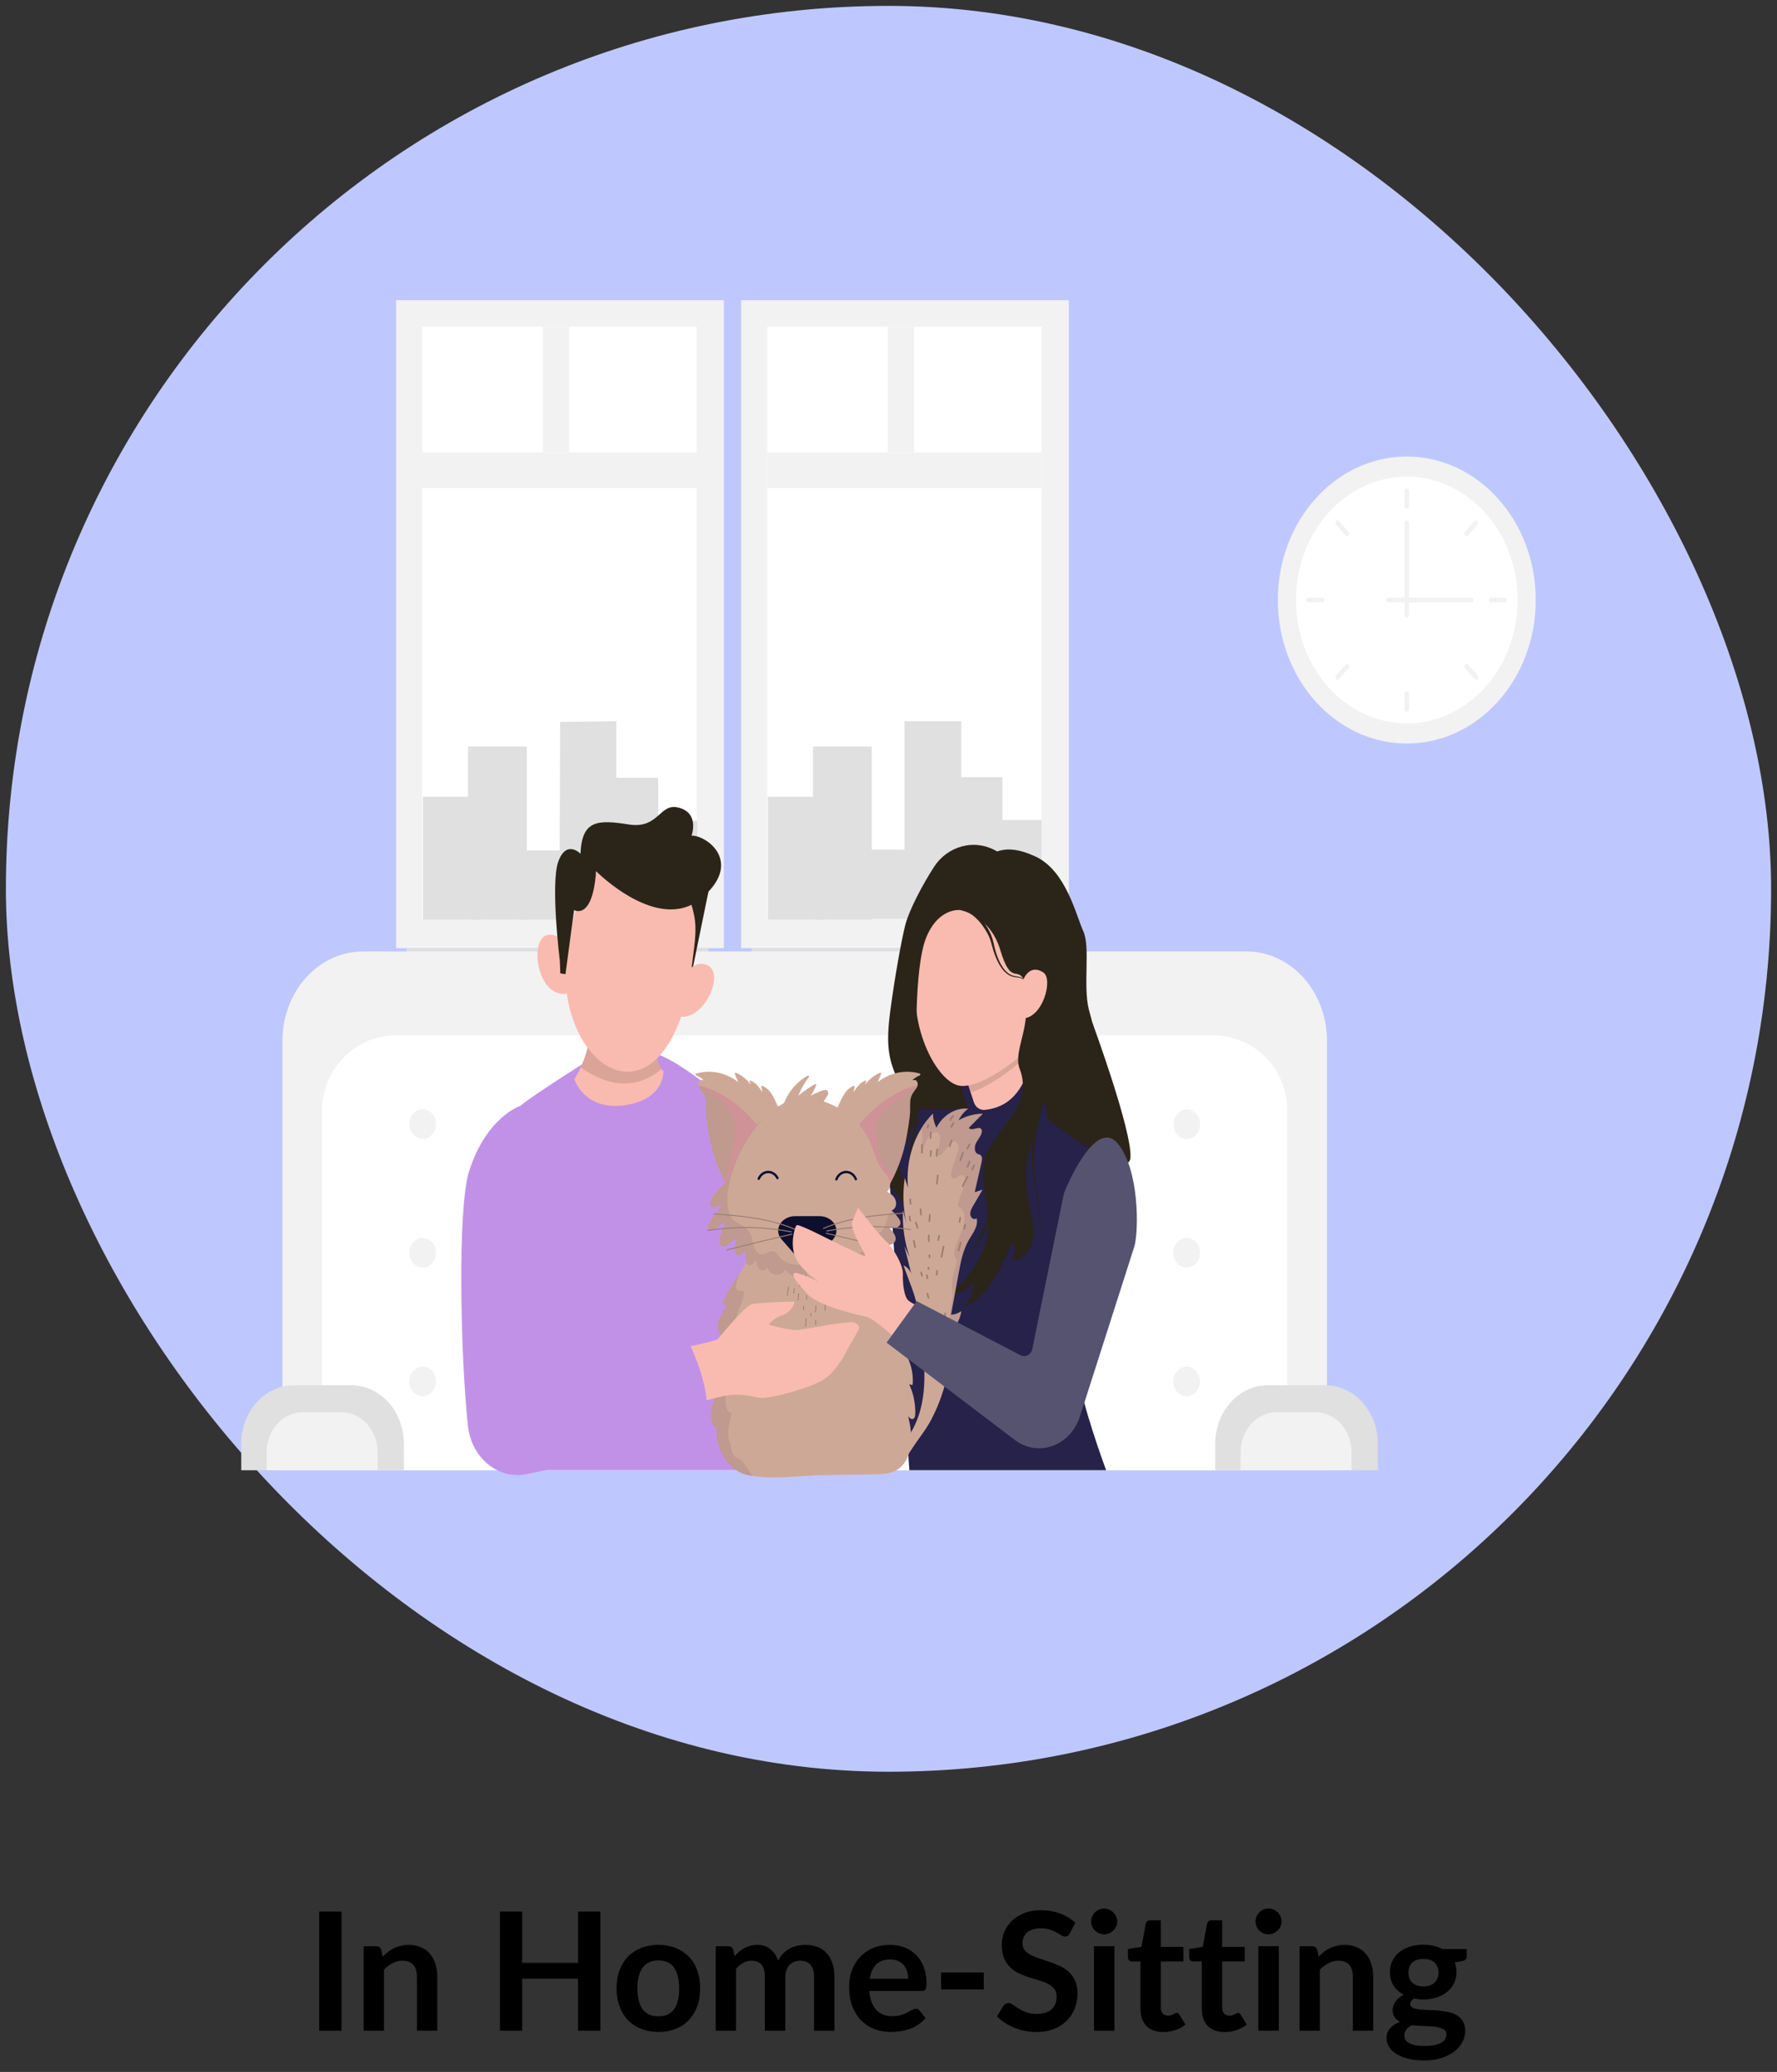 <svg width="151" height="176" viewBox="0 0 151 176" fill="none" xmlns="http://www.w3.org/2000/svg">
<rect x="0" y="0" width="151" height="176" fill="#333333" stroke="none"/>
<path d="M29.017 172.5H27.127V162.378H29.017V172.5ZM32.518 166.2C32.663 166.055 32.814 165.922 32.973 165.801C33.136 165.675 33.306 165.57 33.484 165.486C33.666 165.397 33.859 165.33 34.065 165.283C34.27 165.232 34.494 165.206 34.737 165.206C35.129 165.206 35.477 165.274 35.78 165.409C36.083 165.54 36.335 165.726 36.536 165.969C36.741 166.207 36.895 166.494 36.998 166.83C37.105 167.161 37.159 167.528 37.159 167.929V172.5H35.43V167.929C35.43 167.49 35.33 167.152 35.129 166.914C34.928 166.671 34.623 166.55 34.212 166.55C33.913 166.55 33.633 166.618 33.372 166.753C33.111 166.888 32.863 167.073 32.63 167.306V172.5H30.901V165.318H31.958C32.182 165.318 32.329 165.423 32.399 165.633L32.518 166.2ZM51.014 162.378V172.5H49.123V168.076H44.37V172.5H42.48V162.378H44.37V166.732H49.123V162.378H51.014ZM55.954 165.206C56.486 165.206 56.969 165.292 57.403 165.465C57.842 165.638 58.215 165.883 58.523 166.2C58.836 166.517 59.076 166.905 59.244 167.362C59.412 167.819 59.496 168.33 59.496 168.895C59.496 169.464 59.412 169.978 59.244 170.435C59.076 170.892 58.836 171.282 58.523 171.604C58.215 171.926 57.842 172.173 57.403 172.346C56.969 172.519 56.486 172.605 55.954 172.605C55.417 172.605 54.929 172.519 54.491 172.346C54.052 172.173 53.676 171.926 53.364 171.604C53.056 171.282 52.816 170.892 52.643 170.435C52.475 169.978 52.391 169.464 52.391 168.895C52.391 168.33 52.475 167.819 52.643 167.362C52.816 166.905 53.056 166.517 53.364 166.2C53.676 165.883 54.052 165.638 54.491 165.465C54.929 165.292 55.417 165.206 55.954 165.206ZM55.954 171.275C56.551 171.275 56.992 171.074 57.277 170.673C57.566 170.272 57.711 169.684 57.711 168.909C57.711 168.134 57.566 167.544 57.277 167.138C56.992 166.732 56.551 166.529 55.954 166.529C55.347 166.529 54.897 166.734 54.603 167.145C54.313 167.551 54.169 168.139 54.169 168.909C54.169 169.679 54.313 170.267 54.603 170.673C54.897 171.074 55.347 171.275 55.954 171.275ZM60.815 172.5V165.318H61.872C62.096 165.318 62.243 165.423 62.313 165.633L62.425 166.165C62.551 166.025 62.682 165.897 62.817 165.78C62.957 165.663 63.104 165.563 63.258 165.479C63.417 165.395 63.585 165.33 63.762 165.283C63.944 165.232 64.142 165.206 64.357 165.206C64.81 165.206 65.181 165.33 65.47 165.577C65.764 165.82 65.983 166.144 66.128 166.55C66.24 166.312 66.38 166.109 66.548 165.941C66.716 165.768 66.9 165.628 67.101 165.521C67.302 165.414 67.514 165.334 67.738 165.283C67.967 165.232 68.195 165.206 68.424 165.206C68.821 165.206 69.173 165.267 69.481 165.388C69.789 165.509 70.048 165.687 70.258 165.92C70.468 166.153 70.627 166.438 70.734 166.774C70.846 167.11 70.902 167.495 70.902 167.929V172.5H69.173V167.929C69.173 167.472 69.073 167.129 68.872 166.9C68.671 166.667 68.377 166.55 67.99 166.55C67.813 166.55 67.647 166.58 67.493 166.641C67.344 166.702 67.211 166.79 67.094 166.907C66.982 167.019 66.893 167.161 66.828 167.334C66.763 167.507 66.73 167.705 66.73 167.929V172.5H64.994V167.929C64.994 167.448 64.896 167.098 64.7 166.879C64.509 166.66 64.226 166.55 63.853 166.55C63.601 166.55 63.365 166.613 63.146 166.739C62.931 166.86 62.731 167.028 62.544 167.243V172.5H60.815ZM77.172 168.083C77.172 167.859 77.14 167.649 77.074 167.453C77.014 167.252 76.92 167.077 76.794 166.928C76.668 166.779 76.507 166.662 76.311 166.578C76.12 166.489 75.896 166.445 75.639 166.445C75.14 166.445 74.746 166.587 74.456 166.872C74.172 167.157 73.99 167.56 73.91 168.083H77.172ZM73.875 169.126C73.903 169.495 73.969 169.814 74.071 170.085C74.174 170.351 74.309 170.573 74.477 170.75C74.645 170.923 74.844 171.053 75.072 171.142C75.306 171.226 75.562 171.268 75.842 171.268C76.122 171.268 76.363 171.235 76.563 171.17C76.769 171.105 76.946 171.032 77.095 170.953C77.249 170.874 77.382 170.801 77.494 170.736C77.611 170.671 77.723 170.638 77.83 170.638C77.975 170.638 78.082 170.692 78.152 170.799L78.649 171.429C78.458 171.653 78.243 171.842 78.005 171.996C77.767 172.145 77.518 172.267 77.256 172.36C77 172.449 76.736 172.512 76.465 172.549C76.199 172.586 75.94 172.605 75.688 172.605C75.189 172.605 74.725 172.523 74.295 172.36C73.866 172.192 73.493 171.947 73.175 171.625C72.858 171.298 72.608 170.897 72.426 170.421C72.244 169.94 72.153 169.385 72.153 168.755C72.153 168.265 72.233 167.805 72.391 167.376C72.55 166.942 72.776 166.566 73.07 166.249C73.369 165.927 73.731 165.673 74.155 165.486C74.585 165.299 75.068 165.206 75.604 165.206C76.057 165.206 76.475 165.278 76.857 165.423C77.24 165.568 77.569 165.78 77.844 166.06C78.12 166.335 78.334 166.676 78.488 167.082C78.647 167.483 78.726 167.943 78.726 168.461C78.726 168.722 78.698 168.9 78.642 168.993C78.586 169.082 78.479 169.126 78.32 169.126H73.875ZM79.968 167.551H83.594V168.993H79.968V167.551ZM90.91 164.219C90.854 164.317 90.793 164.389 90.728 164.436C90.667 164.478 90.59 164.499 90.497 164.499C90.399 164.499 90.291 164.464 90.175 164.394C90.063 164.319 89.927 164.238 89.769 164.149C89.61 164.06 89.423 163.981 89.209 163.911C88.999 163.836 88.749 163.799 88.46 163.799C88.198 163.799 87.97 163.832 87.774 163.897C87.578 163.958 87.412 164.044 87.277 164.156C87.146 164.268 87.048 164.403 86.983 164.562C86.917 164.716 86.885 164.886 86.885 165.073C86.885 165.311 86.95 165.509 87.081 165.668C87.216 165.827 87.393 165.962 87.613 166.074C87.832 166.186 88.082 166.286 88.362 166.375C88.642 166.464 88.929 166.559 89.223 166.662C89.517 166.76 89.804 166.877 90.084 167.012C90.364 167.143 90.613 167.311 90.833 167.516C91.052 167.717 91.227 167.964 91.358 168.258C91.493 168.552 91.561 168.909 91.561 169.329C91.561 169.786 91.481 170.216 91.323 170.617C91.169 171.014 90.94 171.361 90.637 171.66C90.338 171.954 89.972 172.187 89.538 172.36C89.104 172.528 88.607 172.612 88.047 172.612C87.725 172.612 87.407 172.579 87.095 172.514C86.782 172.453 86.481 172.365 86.192 172.248C85.907 172.131 85.639 171.991 85.387 171.828C85.135 171.665 84.911 171.483 84.715 171.282L85.268 170.379C85.314 170.314 85.375 170.26 85.45 170.218C85.524 170.171 85.604 170.148 85.688 170.148C85.804 170.148 85.93 170.197 86.066 170.295C86.201 170.388 86.362 170.493 86.549 170.61C86.735 170.727 86.952 170.834 87.2 170.932C87.452 171.025 87.753 171.072 88.103 171.072C88.639 171.072 89.055 170.946 89.349 170.694C89.643 170.437 89.79 170.071 89.79 169.595C89.79 169.329 89.722 169.112 89.587 168.944C89.456 168.776 89.281 168.636 89.062 168.524C88.842 168.407 88.593 168.309 88.313 168.23C88.033 168.151 87.748 168.064 87.459 167.971C87.169 167.878 86.885 167.766 86.605 167.635C86.325 167.504 86.075 167.334 85.856 167.124C85.636 166.914 85.459 166.653 85.324 166.34C85.193 166.023 85.128 165.633 85.128 165.171C85.128 164.802 85.2 164.443 85.345 164.093C85.494 163.743 85.709 163.433 85.989 163.162C86.269 162.891 86.614 162.674 87.025 162.511C87.435 162.348 87.907 162.266 88.439 162.266C89.036 162.266 89.587 162.359 90.091 162.546C90.595 162.733 91.024 162.994 91.379 163.33L90.91 164.219ZM94.695 165.318V172.5H92.959V165.318H94.695ZM94.933 163.225C94.933 163.374 94.903 163.514 94.842 163.645C94.781 163.776 94.7 163.89 94.597 163.988C94.499 164.086 94.382 164.165 94.247 164.226C94.112 164.282 93.967 164.31 93.813 164.31C93.663 164.31 93.521 164.282 93.386 164.226C93.255 164.165 93.141 164.086 93.043 163.988C92.945 163.89 92.865 163.776 92.805 163.645C92.749 163.514 92.721 163.374 92.721 163.225C92.721 163.071 92.749 162.926 92.805 162.791C92.865 162.656 92.945 162.539 93.043 162.441C93.141 162.343 93.255 162.266 93.386 162.21C93.521 162.149 93.663 162.119 93.813 162.119C93.967 162.119 94.112 162.149 94.247 162.21C94.382 162.266 94.499 162.343 94.597 162.441C94.7 162.539 94.781 162.656 94.842 162.791C94.903 162.926 94.933 163.071 94.933 163.225ZM98.852 172.612C98.226 172.612 97.746 172.437 97.409 172.087C97.078 171.732 96.912 171.245 96.912 170.624V166.613H96.177C96.084 166.613 96.005 166.583 95.939 166.522C95.874 166.461 95.841 166.37 95.841 166.249V165.563L96.996 165.374L97.361 163.414C97.384 163.321 97.428 163.248 97.493 163.197C97.559 163.146 97.643 163.12 97.746 163.12H98.641V165.381H100.56V166.613H98.641V170.505C98.641 170.729 98.695 170.904 98.802 171.03C98.915 171.156 99.066 171.219 99.257 171.219C99.365 171.219 99.454 171.207 99.523 171.184C99.598 171.156 99.661 171.128 99.713 171.1C99.769 171.072 99.817 171.046 99.859 171.023C99.901 170.995 99.944 170.981 99.986 170.981C100.037 170.981 100.079 170.995 100.112 171.023C100.144 171.046 100.179 171.084 100.217 171.135L100.735 171.975C100.483 172.185 100.193 172.344 99.867 172.451C99.54 172.558 99.201 172.612 98.852 172.612ZM104.061 172.612C103.435 172.612 102.955 172.437 102.619 172.087C102.287 171.732 102.122 171.245 102.122 170.624V166.613H101.387C101.293 166.613 101.214 166.583 101.149 166.522C101.083 166.461 101.051 166.37 101.051 166.249V165.563L102.206 165.374L102.57 163.414C102.593 163.321 102.637 163.248 102.703 163.197C102.768 163.146 102.852 163.12 102.955 163.12H103.851V165.381H105.769V166.613H103.851V170.505C103.851 170.729 103.904 170.904 104.012 171.03C104.124 171.156 104.275 171.219 104.467 171.219C104.574 171.219 104.663 171.207 104.733 171.184C104.807 171.156 104.87 171.128 104.922 171.1C104.978 171.072 105.027 171.046 105.069 171.023C105.111 170.995 105.153 170.981 105.195 170.981C105.246 170.981 105.288 170.995 105.321 171.023C105.353 171.046 105.388 171.084 105.426 171.135L105.944 171.975C105.692 172.185 105.402 172.344 105.076 172.451C104.749 172.558 104.411 172.612 104.061 172.612ZM108.667 165.318V172.5H106.931V165.318H108.667ZM108.905 163.225C108.905 163.374 108.875 163.514 108.814 163.645C108.754 163.776 108.672 163.89 108.569 163.988C108.471 164.086 108.355 164.165 108.219 164.226C108.084 164.282 107.939 164.31 107.785 164.31C107.636 164.31 107.494 164.282 107.358 164.226C107.228 164.165 107.113 164.086 107.015 163.988C106.917 163.89 106.838 163.776 106.777 163.645C106.721 163.514 106.693 163.374 106.693 163.225C106.693 163.071 106.721 162.926 106.777 162.791C106.838 162.656 106.917 162.539 107.015 162.441C107.113 162.343 107.228 162.266 107.358 162.21C107.494 162.149 107.636 162.119 107.785 162.119C107.939 162.119 108.084 162.149 108.219 162.21C108.355 162.266 108.471 162.343 108.569 162.441C108.672 162.539 108.754 162.656 108.814 162.791C108.875 162.926 108.905 163.071 108.905 163.225ZM112.047 166.2C112.192 166.055 112.344 165.922 112.502 165.801C112.666 165.675 112.836 165.57 113.013 165.486C113.195 165.397 113.389 165.33 113.594 165.283C113.8 165.232 114.024 165.206 114.266 165.206C114.658 165.206 115.006 165.274 115.309 165.409C115.613 165.54 115.865 165.726 116.065 165.969C116.271 166.207 116.425 166.494 116.527 166.83C116.635 167.161 116.688 167.528 116.688 167.929V172.5H114.959V167.929C114.959 167.49 114.859 167.152 114.658 166.914C114.458 166.671 114.152 166.55 113.741 166.55C113.443 166.55 113.163 166.618 112.901 166.753C112.64 166.888 112.393 167.073 112.159 167.306V172.5H110.43V165.318H111.487C111.711 165.318 111.858 165.423 111.928 165.633L112.047 166.2ZM120.958 168.734C121.172 168.734 121.359 168.706 121.518 168.65C121.676 168.589 121.807 168.508 121.91 168.405C122.017 168.302 122.096 168.179 122.148 168.034C122.204 167.889 122.232 167.731 122.232 167.558C122.232 167.203 122.124 166.923 121.91 166.718C121.7 166.508 121.382 166.403 120.958 166.403C120.533 166.403 120.213 166.508 119.999 166.718C119.789 166.923 119.684 167.203 119.684 167.558C119.684 167.726 119.709 167.882 119.761 168.027C119.817 168.172 119.896 168.298 119.999 168.405C120.106 168.508 120.239 168.589 120.398 168.65C120.561 168.706 120.748 168.734 120.958 168.734ZM122.911 172.822C122.911 172.682 122.869 172.568 122.785 172.479C122.701 172.39 122.586 172.323 122.442 172.276C122.297 172.225 122.127 172.187 121.931 172.164C121.739 172.141 121.534 172.124 121.315 172.115C121.1 172.101 120.876 172.089 120.643 172.08C120.414 172.071 120.19 172.052 119.971 172.024C119.779 172.131 119.623 172.257 119.502 172.402C119.385 172.547 119.327 172.715 119.327 172.906C119.327 173.032 119.357 173.149 119.418 173.256C119.483 173.368 119.583 173.464 119.719 173.543C119.859 173.622 120.038 173.683 120.258 173.725C120.477 173.772 120.745 173.795 121.063 173.795C121.385 173.795 121.662 173.769 121.896 173.718C122.129 173.671 122.32 173.604 122.47 173.515C122.624 173.431 122.736 173.328 122.806 173.207C122.876 173.09 122.911 172.962 122.911 172.822ZM124.633 165.563V166.207C124.633 166.412 124.509 166.538 124.262 166.585L123.618 166.704C123.716 166.951 123.765 167.222 123.765 167.516C123.765 167.871 123.692 168.193 123.548 168.482C123.408 168.767 123.212 169.009 122.96 169.21C122.708 169.411 122.409 169.567 122.064 169.679C121.723 169.786 121.354 169.84 120.958 169.84C120.818 169.84 120.682 169.833 120.552 169.819C120.421 169.805 120.293 169.786 120.167 169.763C119.943 169.898 119.831 170.05 119.831 170.218C119.831 170.363 119.896 170.47 120.027 170.54C120.162 170.605 120.339 170.652 120.559 170.68C120.778 170.708 121.028 170.727 121.308 170.736C121.588 170.741 121.875 170.755 122.169 170.778C122.463 170.801 122.75 170.843 123.03 170.904C123.31 170.96 123.559 171.051 123.779 171.177C123.998 171.303 124.173 171.476 124.304 171.695C124.439 171.91 124.507 172.187 124.507 172.528C124.507 172.845 124.427 173.153 124.269 173.452C124.115 173.751 123.888 174.017 123.59 174.25C123.296 174.483 122.932 174.67 122.498 174.81C122.068 174.955 121.578 175.027 121.028 175.027C120.486 175.027 120.015 174.973 119.614 174.866C119.212 174.763 118.879 174.623 118.613 174.446C118.347 174.273 118.148 174.073 118.018 173.844C117.887 173.615 117.822 173.377 117.822 173.13C117.822 172.794 117.922 172.514 118.123 172.29C118.328 172.061 118.608 171.879 118.963 171.744C118.771 171.646 118.62 171.515 118.508 171.352C118.396 171.189 118.34 170.974 118.34 170.708C118.34 170.601 118.358 170.491 118.396 170.379C118.438 170.262 118.496 170.148 118.571 170.036C118.65 169.924 118.748 169.819 118.865 169.721C118.981 169.618 119.119 169.527 119.278 169.448C118.914 169.252 118.627 168.991 118.417 168.664C118.211 168.337 118.109 167.955 118.109 167.516C118.109 167.161 118.179 166.842 118.319 166.557C118.463 166.268 118.662 166.023 118.914 165.822C119.17 165.617 119.471 165.46 119.817 165.353C120.167 165.246 120.547 165.192 120.958 165.192C121.266 165.192 121.555 165.225 121.826 165.29C122.096 165.351 122.344 165.442 122.568 165.563H124.633Z" fill="black"/>
<rect x="0.5" y="0.5" width="150" height="150" rx="75" fill="#BEC8FF"/>
<path d="M61.508 25.5H33.662V80.545H61.508V25.5Z" fill="#F2F2F2"/>
<path d="M59.199 27.753H35.881V78.052H59.199V27.753Z" fill="white"/>
<path d="M59.199 38.43H35.881V41.455H59.199V38.43Z" fill="#F2F2F2"/>
<path d="M41.103 67.677H35.94V78.116H41.103V67.677Z" fill="#E0E0E0"/>
<path d="M44.766 63.407H39.77V78.117H44.766V63.407Z" fill="#E0E0E0"/>
<path d="M48.431 72.241H43.934V78.116H48.431V72.241Z" fill="#E0E0E0"/>
<path d="M52.369 78.053H47.539L47.596 61.323L52.369 61.26V78.053Z" fill="#E0E0E0"/>
<path d="M55.928 66.074H51.098V78.115H55.928V66.074Z" fill="#E0E0E0"/>
<path d="M59.256 69.719H55.199V78.115H59.256V69.719Z" fill="#E0E0E0"/>
<path d="M48.371 27.753H46.123V38.43H48.371V27.753Z" fill="#F2F2F2"/>
<path d="M60.201 80.544H34.551V83.45H60.201V80.544Z" fill="#E0E0E0"/>
<path d="M90.823 25.5H62.977V80.545H90.823V25.5Z" fill="#F2F2F2"/>
<path d="M88.514 27.753H65.195V78.052H88.514V27.753Z" fill="white"/>
<path d="M88.514 38.43H65.195V41.455H88.514V38.43Z" fill="#F2F2F2"/>
<path d="M70.413 67.677H65.25V78.116H70.413V67.677Z" fill="#E0E0E0"/>
<path d="M74.081 63.407H69.084V78.117H74.081V63.407Z" fill="#E0E0E0"/>
<path d="M77.683 72.177H73.186V78.052H77.683V72.177Z" fill="#E0E0E0"/>
<path d="M81.686 61.26H76.856V78.053H81.686V61.26Z" fill="#E0E0E0"/>
<path d="M85.184 66.011H80.353V78.052H85.184V66.011Z" fill="#E0E0E0"/>
<path d="M88.514 69.656H84.457V78.052H88.514V69.656Z" fill="#E0E0E0"/>
<path d="M77.684 27.753H75.436V38.43H77.684V27.753Z" fill="#F2F2F2"/>
<path d="M89.517 80.544H63.867V83.45H89.517V80.544Z" fill="#E0E0E0"/>
<path d="M108.584 50.97C108.584 57.702 113.49 63.159 119.542 63.159C125.594 63.159 130.5 57.702 130.5 50.97C130.5 44.238 125.594 38.781 119.542 38.781C113.49 38.781 108.584 44.238 108.584 50.97Z" fill="#F2F2F2"/>
<path d="M110.121 50.969C110.121 56.756 114.339 61.448 119.541 61.448C124.743 61.448 128.961 56.756 128.961 50.969C128.961 45.182 124.743 40.491 119.541 40.491C114.339 40.491 110.121 45.182 110.121 50.969Z" fill="white"/>
<path d="M119.54 43.199C119.436 43.199 119.352 43.105 119.352 42.99V41.707C119.352 41.592 119.436 41.498 119.54 41.498C119.644 41.498 119.729 41.592 119.729 41.707V42.99C119.729 43.105 119.644 43.199 119.54 43.199ZM119.54 60.44C119.436 60.44 119.352 60.347 119.352 60.231V58.948C119.352 58.833 119.436 58.74 119.54 58.74C119.644 58.74 119.729 58.833 119.729 58.948V60.231C119.729 60.347 119.644 60.44 119.54 60.44Z" fill="#F2F2F2"/>
<path d="M119.542 43.199C119.438 43.199 119.354 43.105 119.354 42.99V41.707C119.354 41.592 119.438 41.498 119.542 41.498C119.645 41.498 119.729 41.592 119.729 41.707V42.99C119.729 43.105 119.646 43.199 119.542 43.199ZM119.542 60.44C119.438 60.44 119.354 60.347 119.354 60.231V58.948C119.354 58.833 119.438 58.74 119.542 58.74C119.645 58.74 119.729 58.833 119.729 58.948V60.231C119.729 60.347 119.646 60.44 119.542 60.44ZM114.47 45.536C114.422 45.536 114.374 45.515 114.337 45.475L113.521 44.567C113.448 44.486 113.448 44.354 113.521 44.272C113.595 44.19 113.713 44.191 113.787 44.272L114.602 45.179C114.676 45.261 114.676 45.393 114.602 45.475C114.566 45.515 114.518 45.536 114.47 45.536ZM125.43 57.727C125.382 57.727 125.334 57.707 125.297 57.666L124.481 56.759C124.408 56.677 124.408 56.545 124.481 56.464C124.554 56.382 124.673 56.382 124.746 56.464L125.562 57.371C125.635 57.452 125.635 57.584 125.562 57.666C125.526 57.707 125.477 57.727 125.43 57.727ZM112.369 51.178H111.215C111.111 51.178 111.027 51.084 111.027 50.969C111.027 50.854 111.111 50.76 111.215 50.76H112.369C112.472 50.76 112.556 50.854 112.556 50.969C112.556 51.084 112.472 51.178 112.369 51.178ZM126.714 51.178C126.611 51.178 126.527 51.084 126.527 50.969C126.527 50.854 126.611 50.76 126.714 50.76L127.868 50.76C127.972 50.76 128.056 50.853 128.056 50.969C128.056 51.084 127.972 51.177 127.868 51.177L126.714 51.178Z" fill="#F2F2F2"/>
<path d="M113.654 57.728C113.606 57.728 113.558 57.708 113.522 57.667C113.449 57.585 113.449 57.453 113.522 57.372L114.337 56.465C114.411 56.383 114.529 56.383 114.603 56.465C114.676 56.546 114.676 56.678 114.603 56.76L113.787 57.667C113.75 57.708 113.702 57.728 113.654 57.728ZM124.614 45.536C124.566 45.536 124.518 45.516 124.481 45.475C124.408 45.394 124.408 45.262 124.481 45.18L125.297 44.273C125.37 44.191 125.489 44.191 125.562 44.273C125.635 44.354 125.635 44.486 125.562 44.568L124.747 45.475C124.71 45.516 124.662 45.536 124.614 45.536Z" fill="#F2F2F2"/>
<path d="M125.021 51.178H118.004C117.9 51.178 117.816 51.085 117.816 50.97C117.816 50.855 117.9 50.761 118.004 50.761H125.021C125.125 50.761 125.209 50.855 125.209 50.97C125.209 51.085 125.125 51.178 125.021 51.178Z" fill="#F2F2F2"/>
<path d="M119.54 52.462C119.436 52.462 119.352 52.369 119.352 52.254V44.42C119.352 44.305 119.436 44.211 119.54 44.211C119.644 44.211 119.729 44.305 119.729 44.42V52.254C119.729 52.369 119.644 52.462 119.54 52.462Z" fill="#F2F2F2"/>
<path d="M105.926 80.823H30.834C27.06 80.823 24 84.227 24 88.425V124.89H112.761V88.425C112.761 84.227 109.701 80.823 105.926 80.823Z" fill="#F2F2F2"/>
<path d="M103.071 87.942H33.688C30.2 87.942 27.373 90.796 27.373 94.316V124.888H109.386V94.316C109.386 90.796 106.558 87.942 103.071 87.942Z" fill="white"/>
<path d="M101.95 95.789C102.093 95.112 101.716 94.433 101.107 94.273C100.499 94.114 99.888 94.533 99.745 95.21C99.601 95.888 99.978 96.566 100.587 96.726C101.196 96.886 101.806 96.467 101.95 95.789Z" fill="#F2F2F2"/>
<path d="M85.706 95.772C85.85 95.095 85.474 94.416 84.865 94.255C84.257 94.095 83.646 94.513 83.502 95.19C83.357 95.868 83.734 96.547 84.342 96.707C84.951 96.868 85.562 96.449 85.706 95.772Z" fill="#F2F2F2"/>
<path d="M69.481 95.772C69.626 95.095 69.249 94.416 68.641 94.255C68.032 94.095 67.421 94.513 67.277 95.19C67.133 95.868 67.509 96.547 68.118 96.707C68.727 96.868 69.337 96.449 69.481 95.772Z" fill="#F2F2F2"/>
<path d="M52.95 96.373C53.392 95.881 53.392 95.083 52.95 94.591C52.507 94.099 51.79 94.099 51.348 94.591C50.906 95.084 50.906 95.881 51.348 96.373C51.79 96.865 52.508 96.865 52.95 96.373Z" fill="#F2F2F2"/>
<path d="M36.717 96.373C37.16 95.881 37.16 95.083 36.717 94.591C36.275 94.099 35.558 94.099 35.115 94.591C34.673 95.084 34.673 95.881 35.115 96.373C35.558 96.865 36.275 96.865 36.717 96.373Z" fill="#F2F2F2"/>
<path d="M101.633 107.307C102.076 106.814 102.076 106.017 101.633 105.524C101.191 105.032 100.474 105.032 100.031 105.525C99.589 106.017 99.589 106.814 100.031 107.307C100.474 107.799 101.191 107.799 101.633 107.307Z" fill="#F2F2F2"/>
<path d="M85.409 107.306C85.851 106.814 85.851 106.017 85.409 105.524C84.966 105.032 84.249 105.032 83.807 105.524C83.365 106.017 83.365 106.814 83.807 107.307C84.249 107.799 84.966 107.799 85.409 107.306Z" fill="#F2F2F2"/>
<path d="M69.174 107.306C69.617 106.814 69.617 106.017 69.174 105.524C68.732 105.032 68.015 105.032 67.573 105.524C67.13 106.017 67.13 106.814 67.573 107.307C68.015 107.799 68.732 107.799 69.174 107.306Z" fill="#F2F2F2"/>
<path d="M53.25 106.703C53.393 106.025 53.015 105.347 52.406 105.188C51.797 105.029 51.187 105.449 51.044 106.126C50.901 106.804 51.279 107.482 51.888 107.641C52.497 107.8 53.107 107.38 53.25 106.703Z" fill="#F2F2F2"/>
<path d="M37.019 106.703C37.162 106.025 36.785 105.347 36.176 105.188C35.566 105.029 34.957 105.449 34.814 106.126C34.671 106.804 35.048 107.482 35.657 107.641C36.267 107.8 36.876 107.38 37.019 106.703Z" fill="#F2F2F2"/>
<path d="M101.633 118.243C102.076 117.75 102.076 116.953 101.633 116.461C101.191 115.968 100.474 115.968 100.031 116.461C99.589 116.953 99.589 117.75 100.031 118.243C100.474 118.735 101.191 118.735 101.633 118.243Z" fill="#F2F2F2"/>
<path d="M85.409 118.243C85.851 117.75 85.851 116.953 85.409 116.46C84.966 115.968 84.249 115.968 83.807 116.461C83.365 116.953 83.365 117.75 83.807 118.243C84.249 118.735 84.966 118.735 85.409 118.243Z" fill="#F2F2F2"/>
<path d="M69.174 118.243C69.617 117.75 69.617 116.953 69.174 116.46C68.732 115.968 68.015 115.968 67.573 116.461C67.13 116.953 67.13 117.75 67.573 118.243C68.015 118.735 68.732 118.735 69.174 118.243Z" fill="#F2F2F2"/>
<path d="M53.25 117.635C53.393 116.957 53.015 116.279 52.406 116.12C51.797 115.961 51.187 116.381 51.044 117.058C50.901 117.736 51.279 118.414 51.888 118.573C52.497 118.733 53.107 118.312 53.25 117.635Z" fill="#F2F2F2"/>
<path d="M37.019 117.635C37.162 116.957 36.785 116.279 36.176 116.12C35.567 115.961 34.957 116.381 34.814 117.058C34.671 117.736 35.048 118.414 35.657 118.573C36.267 118.733 36.876 118.312 37.019 117.635Z" fill="#F2F2F2"/>
<path d="M29.852 117.672H24.969C22.501 117.672 20.5 119.898 20.5 122.643V124.89H34.321V122.643C34.321 119.898 32.321 117.672 29.852 117.672Z" fill="#E0E0E0"/>
<path d="M29.038 119.965H25.707C24.023 119.965 22.658 121.483 22.658 123.356V124.888H32.086V123.356C32.086 121.483 30.721 119.965 29.038 119.965Z" fill="#F2F2F2"/>
<path d="M112.614 117.672H107.731C105.263 117.672 103.262 119.898 103.262 122.643V124.89H117.083V122.643C117.083 119.898 115.082 117.672 112.614 117.672Z" fill="#E0E0E0"/>
<path d="M111.797 119.965H108.466C106.783 119.965 105.418 121.483 105.418 123.356V124.888H114.846V123.356C114.846 121.483 113.481 119.965 111.797 119.965Z" fill="#F2F2F2"/>
<path d="M63.744 95.224C63.744 95.224 65.686 96.787 67.3 101.482C68.914 106.177 73.01 115.084 73.01 115.084L63.744 120.608L63.744 95.224Z" fill="#19ABDD"/>
<path d="M50.477 89.762C50.477 89.762 45.263 93.035 44.207 93.944C43.152 94.853 44.207 124.888 44.207 124.888H65.104L63.742 95.223C63.742 95.223 57.801 89.812 55.318 89.398C52.835 88.983 50.477 89.762 50.477 89.762Z" fill="#C191E8"/>
<path d="M55.533 86.497C55.533 86.497 55.392 90.226 56.374 90.985C56.374 90.985 56.514 93.402 53.079 93.885C49.644 94.369 48.803 91.676 48.803 91.676C48.803 91.676 49.994 89.811 50.065 88.085C50.135 86.359 55.533 86.497 55.533 86.497Z" fill="#F9BBAF"/>
<path d="M50.064 88.085C50.026 89.013 49.664 89.979 49.338 90.676C51.621 92.23 53.875 92.692 56.21 90.82C55.408 89.796 55.532 86.497 55.532 86.497C55.532 86.497 50.134 86.359 50.064 88.085Z" fill="#DAA499"/>
<path d="M79.663 89.727C78.61 90.308 77.671 91.117 76.903 92.107C76.174 93.047 75.409 94.19 75.34 94.921C75.206 96.349 77.275 124.888 77.275 124.888H93.992C93.992 124.888 91.758 118.858 91.675 116.74C91.592 114.623 96.227 104.082 95.896 100.537C95.565 96.993 92.337 91.515 89.234 89.49C89.203 89.469 89.172 89.45 89.141 89.429C86.577 87.763 83.431 87.648 80.771 89.116L79.663 89.727Z" fill="#262249"/>
<path d="M87.244 89.399C86.734 88.876 84.575 88.938 84.575 88.938L82.094 91.585L82.749 93.62C82.887 94.048 83.267 94.315 83.675 94.278C84.29 94.223 85.198 94.007 85.972 93.288C87.286 92.069 87.754 89.921 87.244 89.399Z" fill="#F9BBAF"/>
<path d="M77.359 85.26L77.244 94.208L82.257 94.195L79.97 86.523L77.359 85.26Z" fill="#2B2419"/>
<path d="M92.828 86.881C92.828 86.881 96.18 95.993 96.063 98.296C95.947 100.599 89.066 95.086 89.066 95.086L88.383 91.043L92.828 86.881Z" fill="#2B2419"/>
<path d="M87.37 89.608C87.338 89.523 87.296 89.452 87.244 89.399C86.734 88.876 84.575 88.938 84.575 88.938L82.094 91.585L82.484 92.798C83.74 92.415 85.228 91.415 86.482 90.38C86.796 90.121 87.093 89.862 87.37 89.608Z" fill="#DAA499"/>
<path d="M88.253 88.324C87.831 88.744 87.323 89.208 86.767 89.665C85.119 91.025 83.063 92.33 81.667 92.243C80.567 92.175 79.245 90.59 78.461 88.381C78.13 87.449 77.894 86.407 77.812 85.32C77.794 85.088 77.783 84.854 77.78 84.618C77.697 78.614 79.682 76.771 81.831 76.419C82.256 76.349 82.688 76.338 83.111 76.364C85.673 76.524 88.593 77.724 88.394 81.669C88.34 82.742 88.932 87.649 88.253 88.324Z" fill="#F9BBAF"/>
<path d="M81.582 77.305C81.561 76.762 81.637 76.217 81.769 75.69C81.832 75.425 81.92 75.168 82.017 74.915C82.116 74.662 82.236 74.42 82.368 74.185C82.434 74.067 82.509 73.956 82.582 73.844C82.661 73.737 82.738 73.627 82.825 73.527C82.996 73.326 83.179 73.134 83.385 72.977C83.785 72.647 84.254 72.428 84.731 72.328C84.295 72.57 83.888 72.844 83.54 73.194C83.45 73.278 83.369 73.372 83.284 73.461C83.205 73.556 83.123 73.648 83.051 73.75C82.899 73.948 82.761 74.157 82.636 74.376C82.38 74.812 82.177 75.287 82.004 75.777C81.834 76.269 81.692 76.778 81.582 77.305Z" fill="#2B2419"/>
<path d="M92.272 90.654C90.362 90.535 88.696 93.314 88.34 94.752C87.984 96.19 87.802 96.347 87.436 97.983C87.062 99.646 87.081 100.359 87.727 103.636C88.373 106.915 85.921 107.156 85.921 107.156C86.463 106.618 86.005 105.503 86.005 105.503C84.101 110.478 82.175 110.935 81.763 110.974C82.483 110.875 82.783 108.835 82.783 108.835C81.787 110.274 79.934 110.019 79.934 110.019C81.362 110.108 83.828 106.789 83.943 104.525C84.057 102.263 83.296 100.794 83.677 98.527C84.057 96.261 87.967 94.151 86.646 90.793C86.229 89.733 86.926 88.312 87.134 86.736C87.301 85.485 87.424 84.281 87.118 83.462C87.089 83.379 87.053 83.301 87.013 83.226C86.405 82.09 85.898 83.703 85.001 80.707C84.106 77.709 81.584 77.305 81.584 77.305C83.013 71.759 85.393 71.552 87.996 72.76C90.599 73.968 91.448 77.793 92.056 79.113C92.664 80.434 92.019 83.73 92.52 85.736C93.023 87.74 94.183 90.773 92.272 90.654Z" fill="#2B2419"/>
<path d="M81.58 77.305C81.58 77.305 79.755 77.073 78.708 79.628C77.661 82.183 77.781 89.564 78.069 92.305C78.356 95.047 76.432 97.829 76.379 98.892C76.325 99.954 78.796 103.218 77.809 104.844C77.809 104.844 78.187 103.935 75.908 101.098C73.629 98.261 75.811 95.895 76.215 95.002C76.62 94.11 76.907 93.165 76.192 91.522C75.476 89.878 75.285 88.652 75.651 85.877C76.017 83.102 76.593 79.88 76.924 78.583C77.256 77.286 78.425 75.093 79.384 73.614C80.485 71.917 82.776 71.163 84.73 72.328L81.58 77.305Z" fill="#2B2419"/>
<path d="M77.832 90.924C77.924 91.834 78.055 92.6 78.068 93.526C78.082 94.45 77.971 95.539 77.758 96.438C77.653 96.885 77.52 97.315 77.485 97.758L77.472 97.925L77.471 98.092C77.466 98.204 77.48 98.315 77.485 98.427C77.511 98.649 77.543 98.872 77.603 99.087C77.83 99.957 78.304 100.735 78.873 101.391C78.279 100.763 77.77 100.005 77.502 99.123C77.432 98.904 77.388 98.675 77.353 98.446C77.343 98.329 77.325 98.214 77.325 98.097L77.319 97.921L77.326 97.745C77.346 97.273 77.467 96.824 77.552 96.383C77.724 95.501 77.754 94.594 77.706 93.692C77.658 92.789 77.537 91.89 77.411 90.987L77.832 90.924ZM74.172 99.383C74.094 98.957 74.061 98.52 74.076 98.084C74.094 97.648 74.153 97.212 74.26 96.789C74.368 96.367 74.513 95.955 74.705 95.568C74.894 95.179 75.127 94.823 75.349 94.468C75.571 94.113 75.785 93.756 75.935 93.374C76.086 92.994 76.155 92.587 76.167 92.169C76.18 91.752 76.141 91.331 76.066 90.919C75.99 90.509 75.876 90.106 75.723 89.729L76.114 89.542C76.266 89.965 76.37 90.401 76.434 90.845C76.497 91.288 76.522 91.739 76.49 92.189C76.462 92.636 76.365 93.095 76.182 93.501C76.001 93.907 75.762 94.265 75.525 94.611C75.286 94.956 75.045 95.293 74.846 95.659C74.645 96.023 74.487 96.417 74.364 96.824C74.243 97.232 74.166 97.657 74.13 98.087C74.097 98.518 74.112 98.954 74.172 99.383ZM81.661 76.941C82.114 76.998 82.504 77.235 82.843 77.512C83.182 77.794 83.478 78.13 83.727 78.509C83.963 78.883 84.192 79.279 84.329 79.726C84.398 79.949 84.442 80.173 84.493 80.389C84.544 80.606 84.604 80.819 84.673 81.029C84.811 81.449 84.987 81.856 85.233 82.206C85.476 82.554 85.811 82.837 86.206 82.911C86.402 82.951 86.613 82.958 86.809 83.046C87.005 83.128 87.174 83.273 87.315 83.438C87.595 83.777 87.771 84.195 87.934 84.608C87.76 84.201 87.571 83.79 87.288 83.467C87.145 83.31 86.978 83.177 86.79 83.106C86.603 83.029 86.399 83.029 86.194 82.994C85.988 82.961 85.786 82.876 85.61 82.749C85.433 82.624 85.279 82.463 85.145 82.286C84.878 81.929 84.686 81.515 84.531 81.091C84.453 80.879 84.383 80.662 84.324 80.442C84.263 80.224 84.212 80.006 84.141 79.803C83.999 79.395 83.769 79.029 83.526 78.674C83.286 78.328 82.997 78.019 82.677 77.768C82.358 77.521 81.997 77.326 81.634 77.294L81.661 76.941ZM82.041 106.824C83.467 105.235 84.268 103.022 84.252 100.843L84.677 100.856C84.547 103.162 83.564 105.35 82.041 106.824ZM88.295 105.242C88.416 104.541 88.414 103.822 88.331 103.118C88.25 102.413 88.101 101.72 87.969 101.022C87.835 100.325 87.722 99.617 87.694 98.896C87.667 98.178 87.699 97.46 87.773 96.746C87.849 96.033 87.969 95.324 88.151 94.63C88.336 93.94 88.586 93.251 88.963 92.647C89.333 92.04 89.787 91.504 90.288 91.036C90.788 90.564 91.338 90.163 91.916 89.82L92.109 90.242C91.55 90.552 91.012 90.92 90.524 91.356C90.034 91.789 89.589 92.287 89.225 92.849C88.855 93.408 88.602 94.049 88.405 94.717C88.211 95.385 88.076 96.078 87.983 96.777C87.893 97.476 87.844 98.184 87.853 98.891C87.863 99.597 87.957 100.3 88.073 100.999C88.187 101.699 88.32 102.4 88.383 103.111C88.45 103.822 88.433 104.545 88.295 105.242Z" fill="#2B2419"/>
<path d="M86.93 83.279C86.93 83.279 87.437 81.805 88.657 82.606C89.529 83.179 88.581 86.564 86.848 86.506L86.93 83.279Z" fill="#F9BBAF"/>
<path d="M83.392 98.781C83.395 98.766 83.399 98.75 83.402 98.734C83.449 98.529 83.482 98.27 83.341 98.138C83.256 98.06 83.138 98.058 83.041 98.003C82.781 97.854 82.79 97.399 82.934 97.103C83.078 96.808 83.312 96.574 83.406 96.252C83.431 96.166 83.445 96.07 83.418 95.985C83.276 95.544 82.593 96.154 82.321 95.807C82.719 95.405 83.118 95.003 83.516 94.601C82.807 94.611 82.1 94.801 81.458 95.157C81.654 94.759 81.935 94.42 82.268 94.179C81.21 94.071 80.121 94.723 79.575 95.793C79.386 95.433 79.282 95.012 79.278 94.589C77.746 96.109 76.923 98.56 77.16 100.899C77.067 100.62 76.974 100.341 76.881 100.062C76.69 101.355 76.741 102.697 77.03 103.964C76.929 103.574 76.827 103.183 76.726 102.792C76.665 104.155 76.864 105.533 77.302 106.797C77.15 106.483 76.999 106.168 76.847 105.854C77.04 106.621 77.232 107.388 77.425 108.156C77.285 107.853 77.051 107.613 76.778 107.489C77.194 108.729 77.852 110.106 78.014 111.415C78.192 112.837 78.418 114.26 78.511 115.696C78.601 117.072 78.562 118.479 78.197 119.8C77.898 120.884 77.391 121.909 76.657 122.664C76.476 122.85 76.282 123.017 76.077 123.162C75.977 123.233 75.873 123.298 75.768 123.359C75.709 123.393 75.652 123.416 75.606 123.471C75.415 123.698 75.243 123.951 75.062 124.189C75.012 124.256 74.962 124.322 74.912 124.388C74.822 124.507 74.91 124.67 75.038 124.643C75.916 124.463 76.906 124.008 77.441 123.151C77.993 122.265 78.653 121.512 79.147 120.564C80.131 118.676 80.722 116.502 80.824 114.289C80.835 114.031 80.841 113.771 80.893 113.52C81.049 112.761 81.607 112.159 81.68 111.383C81.419 111.566 81.117 111.669 80.813 111.679C81.023 110.532 81.234 109.384 81.444 108.237C81.63 107.222 81.826 106.178 82.329 105.324C82.666 104.752 83.16 104.135 82.981 103.472C82.822 103.686 82.49 103.474 82.453 103.193C82.417 102.913 82.56 102.648 82.696 102.414C82.961 101.962 83.226 101.509 83.49 101.056C83.268 101.13 83.046 101.204 82.824 101.277C83.013 100.446 83.203 99.613 83.392 98.781Z" fill="#CEA897"/>
<path opacity="0.2" d="M83.497 101.057C83.275 101.131 83.052 101.205 82.831 101.278C83.02 100.446 83.209 99.613 83.398 98.781C83.402 98.766 83.406 98.75 83.409 98.734C83.456 98.529 83.489 98.27 83.347 98.138C83.263 98.06 83.144 98.058 83.047 98.003C82.787 97.854 82.796 97.399 82.94 97.103C83.084 96.808 83.319 96.574 83.412 96.252C83.438 96.166 83.451 96.07 83.424 95.985C83.283 95.544 82.599 96.154 82.328 95.807C82.726 95.405 83.125 95.003 83.523 94.601C82.814 94.611 82.106 94.801 81.465 95.157C81.66 94.759 81.941 94.42 82.274 94.179C81.216 94.071 80.128 94.723 79.581 95.793C79.393 95.433 79.289 95.012 79.284 94.589C78.877 94.994 78.52 95.464 78.219 95.981C78.273 95.971 78.338 96.005 78.35 96.074C78.462 96.74 78.309 97.399 78.226 98.059C78.257 97.991 78.286 97.921 78.313 97.859C78.517 97.391 78.68 96.865 78.989 96.476C79.175 96.241 79.57 96.01 79.793 96.321C79.984 96.588 79.853 97.053 79.794 97.35C79.766 97.488 79.556 98.234 79.847 98.155C80.206 98.056 80.93 96.427 81.359 97.121C81.555 97.437 81.385 97.891 81.278 98.208C81.121 98.67 80.901 99.132 80.828 99.626C80.805 99.78 80.791 99.977 80.92 100.07C81.12 100.213 81.365 99.924 81.548 99.848C81.713 99.78 81.891 99.818 81.977 100.015C82.05 100.185 82.011 100.402 81.971 100.576C81.858 101.08 81.613 101.522 81.476 102.014C81.445 102.129 81.386 102.309 81.408 102.428C81.418 102.489 81.408 102.465 81.476 102.502C81.67 102.608 81.804 102.8 81.888 103.03C82.111 103.642 81.781 104.411 81.567 104.967C81.419 105.354 81.249 105.733 81.151 106.144C81.107 106.33 81.029 106.607 81.151 106.758C81.219 106.842 81.276 106.874 81.29 107C81.333 107.409 81.098 107.853 81.011 108.237C80.91 108.682 80.847 109.126 80.908 109.586C80.949 109.894 80.954 110.184 80.895 110.49C80.801 110.981 80.715 111.456 80.693 111.96C80.655 112.789 80.727 113.616 80.823 114.437C80.826 114.388 80.828 114.338 80.83 114.289C80.842 114.031 80.848 113.771 80.899 113.52C81.055 112.761 81.614 112.159 81.686 111.383C81.425 111.566 81.123 111.669 80.819 111.679C81.03 110.532 81.24 109.384 81.451 108.237C81.636 107.222 81.833 106.178 82.336 105.324C82.672 104.752 83.167 104.135 82.988 103.472C82.828 103.686 82.497 103.474 82.46 103.193C82.423 102.913 82.566 102.648 82.703 102.414C82.968 101.962 83.232 101.51 83.497 101.057Z" fill="#885F6E"/>
<path d="M77.723 119.19C77.679 118.847 77.602 118.509 77.495 118.185C77.427 117.976 77.346 117.773 77.254 117.577C77.328 117.615 77.408 117.64 77.492 117.649C77.529 117.654 77.554 117.611 77.557 117.573C77.613 116.786 77.454 115.994 77.119 115.316C77.125 115.319 77.131 115.322 77.137 115.325C77.177 115.342 77.22 115.298 77.22 115.251C77.202 114.409 76.877 113.646 76.521 112.934C76.335 112.565 76.14 112.204 75.963 111.829C75.771 111.423 75.6 111.002 75.451 110.571C75.333 110.228 75.229 109.877 75.139 109.522C75.192 109.567 75.252 109.603 75.317 109.627C75.357 109.641 75.4 109.602 75.399 109.553C75.391 109.078 75.243 108.633 75.053 108.219C74.843 107.759 74.597 107.319 74.365 106.872C74.123 106.407 73.88 105.942 73.638 105.477C73.532 105.272 73.437 105.044 73.302 104.863C73.179 104.699 73.01 104.647 72.83 104.636C72.378 104.609 71.917 104.655 71.467 104.709C71.013 104.763 70.561 104.838 70.109 104.911C69.195 105.058 68.278 105.163 67.355 105.196C66.312 105.234 65.267 105.19 64.228 105.067C64.145 105.058 64.145 105.21 64.228 105.22C64.238 105.221 64.248 105.222 64.258 105.223C63.875 106.855 62.821 108.095 62.031 109.463C61.8 109.863 61.588 110.279 61.417 110.719C61.401 110.76 61.411 110.821 61.456 110.831C61.576 110.859 61.698 110.856 61.814 110.828C61.577 111.139 61.371 111.483 61.203 111.852C61.072 112.142 60.956 112.472 60.986 112.807C61.009 113.066 61.126 113.287 61.329 113.401C61.452 113.471 61.597 113.495 61.723 113.449C61.548 113.944 61.373 114.439 61.197 114.934C61.149 115.07 61.099 115.206 61.053 115.343C61.02 115.443 60.992 115.571 61.051 115.666C61.069 115.693 61.092 115.713 61.116 115.726C60.834 116.236 60.611 116.792 60.402 117.347C60.302 117.612 60.206 117.915 60.276 118.207C60.324 118.407 60.462 118.55 60.633 118.595C60.687 118.61 60.741 118.614 60.793 118.606C60.581 119.078 60.458 119.602 60.436 120.136C60.425 120.403 60.435 120.67 60.537 120.914C60.609 121.085 60.733 121.229 60.894 121.245C60.799 122.796 61.529 124.301 62.724 124.982C63.016 125.149 63.329 125.268 63.651 125.326C65.445 125.654 67.267 125.432 69.068 125.341C70.893 125.249 72.722 125.295 74.547 125.232C75.205 125.209 75.914 125.15 76.468 124.688C76.969 124.271 77.263 123.593 77.374 122.896C77.511 122.039 77.373 121.164 77.185 120.333C77.18 120.309 77.174 120.285 77.168 120.261C77.206 120.341 77.253 120.411 77.32 120.466C77.403 120.533 77.512 120.572 77.608 120.522C77.712 120.467 77.752 120.342 77.764 120.217C77.796 119.88 77.767 119.524 77.723 119.19Z" fill="#CEA897"/>
<path opacity="0.2" d="M63.03 124.095C62.88 123.937 62.724 123.924 62.557 123.815C62.424 123.728 62.317 123.594 62.249 123.434C62.127 123.147 62.093 122.816 62.069 122.494C62.02 122.496 61.971 122.46 61.955 122.398C61.76 121.611 61.995 120.796 62.19 120.018C62.121 120.043 62.043 120.033 61.959 119.965C61.726 119.776 61.666 119.352 61.651 119.046C61.616 118.303 61.82 117.54 62.074 116.857C62.035 116.848 62.005 116.817 61.988 116.765C61.849 116.36 62.072 115.848 62.215 115.485C62.389 115.045 62.575 114.622 62.733 114.174C62.816 113.936 62.914 113.699 62.964 113.447C62.988 113.327 63.014 113.208 62.919 113.117C62.868 113.068 62.794 113.013 62.739 112.966C62.606 112.853 62.469 112.839 62.44 112.614C62.41 112.394 62.491 112.138 62.544 111.929C62.692 111.348 63.01 110.846 63.147 110.26C63.18 110.122 63.279 109.729 63.132 109.628C63.068 109.585 62.95 109.628 62.881 109.634C62.266 109.69 62.63 108.685 62.872 108.118C62.584 108.565 62.291 109.008 62.027 109.464C61.796 109.864 61.584 110.28 61.413 110.72C61.397 110.761 61.407 110.822 61.452 110.832C61.572 110.86 61.694 110.857 61.81 110.829C61.572 111.14 61.367 111.484 61.199 111.853C61.068 112.142 60.952 112.473 60.982 112.808C61.005 113.066 61.122 113.288 61.325 113.402C61.448 113.472 61.593 113.496 61.719 113.45C61.544 113.945 61.369 114.439 61.193 114.934C61.145 115.071 61.095 115.207 61.049 115.344C61.016 115.444 60.988 115.572 61.048 115.667C61.065 115.694 61.088 115.714 61.112 115.727C60.83 116.237 60.607 116.793 60.398 117.348C60.298 117.613 60.202 117.916 60.272 118.208C60.32 118.408 60.458 118.551 60.629 118.596C60.683 118.611 60.737 118.614 60.789 118.607C60.578 119.079 60.454 119.603 60.432 120.137C60.422 120.404 60.431 120.671 60.534 120.915C60.605 121.086 60.729 121.229 60.89 121.246C60.795 122.797 61.526 124.302 62.72 124.983C63.013 125.15 63.326 125.268 63.648 125.327C63.749 125.346 63.85 125.362 63.952 125.377C63.646 124.95 63.387 124.471 63.03 124.095Z" fill="#885F6E"/>
<path d="M79.807 116.329C79.786 116.022 79.764 115.715 79.743 115.407C79.739 115.362 79.712 115.324 79.672 115.324C79.636 115.324 79.598 115.362 79.601 115.407C79.622 115.715 79.644 116.022 79.666 116.329C79.669 116.374 79.696 116.413 79.736 116.413C79.772 116.413 79.811 116.375 79.807 116.329ZM79.607 114.221C79.588 114.156 79.572 114.089 79.558 114.022C79.552 113.989 79.546 113.956 79.54 113.923C79.538 113.906 79.535 113.89 79.533 113.873C79.532 113.865 79.531 113.857 79.53 113.85C79.53 113.847 79.526 113.815 79.528 113.834C79.523 113.79 79.499 113.748 79.457 113.75C79.423 113.752 79.381 113.787 79.386 113.834C79.403 113.981 79.43 114.125 79.47 114.266C79.482 114.307 79.519 114.338 79.558 114.324C79.592 114.311 79.619 114.266 79.607 114.221ZM79.927 114.358C79.924 114.345 79.921 114.331 79.92 114.318C79.92 114.325 79.921 114.332 79.922 114.34C79.92 114.317 79.92 114.294 79.922 114.271C79.921 114.278 79.92 114.285 79.92 114.293C79.922 114.27 79.927 114.247 79.935 114.226C79.933 114.233 79.93 114.239 79.928 114.246C79.931 114.235 79.936 114.225 79.941 114.215C79.96 114.177 79.949 114.122 79.915 114.101C79.881 114.08 79.838 114.091 79.818 114.131C79.778 114.212 79.767 114.312 79.79 114.403C79.795 114.423 79.807 114.441 79.823 114.452C79.838 114.463 79.86 114.467 79.877 114.461C79.914 114.447 79.939 114.403 79.927 114.358ZM80.097 113.241C80.118 113.139 80.14 113.037 80.162 112.935C80.17 112.893 80.15 112.843 80.112 112.833C80.075 112.823 80.034 112.846 80.025 112.891C80.003 112.993 79.982 113.095 79.96 113.197C79.952 113.239 79.972 113.289 80.01 113.299C80.047 113.309 80.088 113.286 80.097 113.241ZM80.325 112.01C80.349 111.874 80.372 111.738 80.395 111.603C80.403 111.56 80.385 111.511 80.346 111.5C80.311 111.491 80.266 111.513 80.259 111.558C80.235 111.694 80.212 111.83 80.189 111.965C80.181 112.008 80.199 112.057 80.238 112.068C80.273 112.077 80.318 112.055 80.325 112.01ZM79.665 111.682C79.665 111.625 79.665 111.568 79.665 111.511C79.665 111.489 79.657 111.467 79.644 111.452C79.632 111.437 79.612 111.426 79.594 111.427C79.556 111.429 79.524 111.464 79.524 111.51C79.524 111.567 79.524 111.624 79.524 111.682C79.524 111.703 79.531 111.725 79.544 111.74C79.557 111.755 79.577 111.766 79.594 111.765C79.632 111.763 79.665 111.728 79.665 111.682ZM78.962 110.225C78.933 110.111 78.904 109.997 78.875 109.883C78.864 109.842 78.825 109.811 78.787 109.825C78.752 109.839 78.726 109.883 78.738 109.928C78.767 110.041 78.796 110.155 78.826 110.269C78.836 110.311 78.876 110.341 78.913 110.327C78.949 110.313 78.974 110.269 78.962 110.225ZM78.416 108.343C78.394 108.253 78.371 108.163 78.348 108.073C78.337 108.031 78.297 108.001 78.261 108.015C78.225 108.029 78.2 108.073 78.211 108.117C78.234 108.207 78.257 108.297 78.28 108.387C78.29 108.429 78.33 108.459 78.367 108.445C78.403 108.431 78.428 108.387 78.416 108.343ZM78.876 108.55C78.859 108.469 78.843 108.389 78.826 108.308C78.818 108.265 78.775 108.236 78.739 108.25C78.702 108.264 78.681 108.307 78.69 108.352C78.706 108.433 78.723 108.514 78.739 108.594C78.748 108.637 78.791 108.666 78.826 108.652C78.864 108.638 78.885 108.595 78.876 108.55ZM78.967 107.785C78.967 107.751 78.967 107.717 78.967 107.683C78.967 107.662 78.959 107.639 78.946 107.624C78.94 107.616 78.932 107.61 78.923 107.607C78.915 107.602 78.906 107.599 78.896 107.6C78.878 107.6 78.858 107.608 78.846 107.624C78.833 107.64 78.825 107.66 78.825 107.683C78.825 107.717 78.825 107.751 78.825 107.785C78.825 107.807 78.833 107.829 78.846 107.844C78.852 107.852 78.86 107.858 78.869 107.862C78.877 107.867 78.886 107.869 78.896 107.869C78.914 107.868 78.933 107.861 78.946 107.845C78.959 107.828 78.967 107.808 78.967 107.785ZM79.054 106.794C79.054 106.738 79.054 106.68 79.054 106.623C79.054 106.602 79.046 106.58 79.033 106.565C79.021 106.55 79.001 106.539 78.983 106.54C78.945 106.542 78.912 106.577 78.912 106.623C78.912 106.68 78.912 106.738 78.912 106.794C78.912 106.816 78.92 106.838 78.933 106.853C78.945 106.868 78.966 106.879 78.983 106.878C79.022 106.875 79.054 106.841 79.054 106.794ZM79.665 108.286C79.679 108.183 79.694 108.08 79.709 107.976C79.713 107.954 79.712 107.933 79.702 107.912C79.693 107.895 79.676 107.878 79.66 107.874C79.625 107.865 79.579 107.886 79.573 107.932C79.558 108.035 79.543 108.139 79.528 108.242C79.525 108.265 79.525 108.286 79.535 108.306C79.544 108.324 79.561 108.34 79.578 108.345C79.612 108.354 79.658 108.333 79.665 108.286ZM80.075 106.784C80.13 106.499 80.185 106.213 80.241 105.927C80.261 105.823 80.124 105.778 80.104 105.883C80.049 106.169 79.994 106.454 79.939 106.74C79.918 106.844 80.055 106.889 80.075 106.784ZM79.809 105.347C79.827 105.233 79.845 105.119 79.863 105.004C79.87 104.961 79.853 104.912 79.813 104.902C79.779 104.893 79.733 104.914 79.726 104.96C79.708 105.074 79.69 105.189 79.672 105.303C79.665 105.346 79.682 105.395 79.722 105.405C79.757 105.415 79.802 105.393 79.809 105.347ZM78.996 105.428C78.996 105.268 78.996 105.109 78.996 104.949C78.996 104.905 78.963 104.864 78.925 104.866C78.887 104.868 78.854 104.902 78.854 104.949C78.854 105.109 78.854 105.268 78.854 105.428C78.854 105.471 78.887 105.513 78.925 105.511C78.964 105.509 78.996 105.474 78.996 105.428ZM77.831 105.918C77.792 105.735 77.753 105.553 77.715 105.371C77.705 105.327 77.664 105.301 77.627 105.313C77.59 105.325 77.569 105.371 77.578 105.415C77.617 105.597 77.656 105.78 77.694 105.962C77.704 106.006 77.745 106.032 77.781 106.02C77.819 106.008 77.84 105.961 77.831 105.918ZM77.422 103.638C77.416 103.626 77.41 103.612 77.405 103.599C77.403 103.594 77.398 103.587 77.397 103.581C77.401 103.592 77.402 103.593 77.399 103.584C77.397 103.581 77.396 103.577 77.395 103.574C77.387 103.548 77.38 103.522 77.375 103.495C77.372 103.482 77.37 103.468 77.368 103.455C77.367 103.446 77.367 103.447 77.368 103.46C77.368 103.456 77.368 103.452 77.367 103.448C77.367 103.442 77.366 103.436 77.366 103.431C77.364 103.401 77.364 103.372 77.366 103.343C77.368 103.299 77.331 103.258 77.295 103.26C77.254 103.262 77.226 103.296 77.224 103.343C77.216 103.474 77.244 103.608 77.3 103.722C77.318 103.76 77.365 103.776 77.397 103.752C77.429 103.728 77.442 103.679 77.422 103.638ZM78.032 104.278C78.001 104.116 77.949 103.959 77.88 103.814C77.862 103.776 77.815 103.76 77.783 103.784C77.75 103.809 77.738 103.857 77.757 103.898C77.774 103.933 77.79 103.97 77.805 104.006C77.811 104.023 77.818 104.04 77.824 104.058C77.819 104.044 77.827 104.065 77.828 104.068C77.831 104.078 77.834 104.088 77.838 104.098C77.861 104.171 77.88 104.246 77.895 104.322C77.903 104.365 77.947 104.394 77.982 104.38C78.021 104.366 78.041 104.324 78.032 104.278ZM77.449 102.228C77.442 102.199 77.436 102.169 77.431 102.139C77.43 102.13 77.428 102.12 77.427 102.111C77.427 102.107 77.422 102.086 77.426 102.105C77.423 102.091 77.423 102.075 77.422 102.06C77.418 101.998 77.42 101.935 77.427 101.874C77.429 101.854 77.417 101.828 77.406 101.815C77.394 101.8 77.374 101.789 77.356 101.791C77.338 101.791 77.319 101.799 77.306 101.815C77.292 101.832 77.288 101.85 77.285 101.874C77.271 102.007 77.281 102.144 77.313 102.273C77.323 102.315 77.363 102.345 77.4 102.331C77.436 102.317 77.46 102.273 77.449 102.228ZM78.332 103.172C78.32 103.024 78.308 102.876 78.296 102.728C78.292 102.685 78.266 102.643 78.225 102.645C78.19 102.647 78.15 102.682 78.154 102.728C78.166 102.876 78.178 103.024 78.19 103.172C78.194 103.215 78.22 103.257 78.261 103.255C78.296 103.253 78.336 103.218 78.332 103.172ZM79.046 103.718C79.058 103.547 79.068 103.377 79.079 103.206C79.082 103.163 79.045 103.121 79.008 103.123C78.968 103.125 78.94 103.16 78.937 103.206C78.927 103.377 78.916 103.547 78.905 103.718C78.902 103.762 78.939 103.803 78.976 103.801C79.016 103.799 79.044 103.765 79.046 103.718ZM81.525 106.236C81.584 106.02 81.643 105.804 81.702 105.588C81.714 105.545 81.689 105.497 81.653 105.485C81.615 105.473 81.577 105.5 81.566 105.543C81.507 105.759 81.447 105.975 81.388 106.192C81.377 106.234 81.402 106.283 81.438 106.294C81.476 106.307 81.513 106.279 81.525 106.236ZM82.012 104.389C82.033 104.286 82.054 104.184 82.075 104.082C82.084 104.04 82.064 103.99 82.026 103.979C81.989 103.97 81.948 103.992 81.938 104.037C81.917 104.14 81.897 104.242 81.876 104.344C81.867 104.386 81.887 104.436 81.925 104.447C81.962 104.456 82.003 104.434 82.012 104.389ZM81.606 103.808C81.625 103.694 81.644 103.58 81.662 103.466C81.669 103.423 81.652 103.374 81.613 103.363C81.578 103.354 81.533 103.376 81.526 103.421C81.507 103.536 81.488 103.65 81.47 103.764C81.463 103.807 81.48 103.856 81.519 103.866C81.554 103.876 81.599 103.854 81.606 103.808ZM79.684 100.539C79.708 100.312 79.732 100.084 79.755 99.857C79.76 99.812 79.719 99.774 79.684 99.774C79.642 99.774 79.618 99.812 79.613 99.857C79.59 100.084 79.566 100.312 79.543 100.539C79.538 100.584 79.579 100.622 79.614 100.622C79.656 100.622 79.68 100.584 79.684 100.539ZM79.665 98.182C79.662 98.002 79.678 97.831 79.716 97.656C79.725 97.614 79.704 97.564 79.666 97.554C79.629 97.544 79.589 97.567 79.579 97.612C79.539 97.798 79.52 97.99 79.523 98.182C79.524 98.226 79.555 98.268 79.594 98.266C79.632 98.264 79.666 98.229 79.665 98.182ZM79.134 98.203C79.165 98.063 79.178 97.917 79.171 97.772C79.169 97.729 79.14 97.687 79.1 97.689C79.064 97.691 79.027 97.726 79.03 97.772C79.032 97.84 79.031 97.907 79.026 97.974C79.025 97.982 79.025 97.99 79.024 97.997C79.023 98.002 79.022 98.021 79.023 98.006C79.021 98.024 79.019 98.042 79.016 98.06C79.011 98.093 79.004 98.126 78.998 98.159C78.988 98.201 79.009 98.251 79.047 98.261C79.084 98.271 79.124 98.248 79.134 98.203ZM79.137 96.678C79.149 96.519 79.161 96.36 79.172 96.201C79.176 96.157 79.138 96.115 79.102 96.117C79.061 96.12 79.034 96.154 79.031 96.201C79.019 96.36 79.007 96.519 78.995 96.678C78.992 96.722 79.03 96.764 79.066 96.761C79.108 96.76 79.134 96.725 79.137 96.678ZM78.414 97.909C78.414 97.693 78.414 97.476 78.414 97.26C78.414 97.152 78.272 97.152 78.272 97.26C78.272 97.476 78.272 97.693 78.272 97.909C78.272 98.016 78.414 98.016 78.414 97.909ZM78.856 95.846C78.915 95.766 78.95 95.658 78.938 95.551C78.935 95.528 78.932 95.509 78.917 95.492C78.905 95.478 78.885 95.467 78.867 95.468C78.849 95.469 78.83 95.476 78.817 95.492C78.805 95.507 78.794 95.53 78.796 95.551C78.799 95.578 78.799 95.604 78.796 95.63C78.797 95.623 78.798 95.616 78.799 95.608C78.796 95.635 78.79 95.66 78.781 95.685C78.783 95.678 78.785 95.672 78.788 95.665C78.779 95.689 78.769 95.71 78.755 95.73C78.759 95.725 78.763 95.719 78.766 95.714C78.763 95.719 78.76 95.724 78.756 95.728C78.744 95.745 78.736 95.764 78.736 95.787C78.736 95.808 78.743 95.832 78.756 95.846C78.783 95.875 78.83 95.881 78.856 95.846ZM80.753 97.4C80.811 97.241 80.869 97.081 80.928 96.922C80.942 96.882 80.939 96.83 80.902 96.808C80.872 96.789 80.821 96.795 80.805 96.838C80.746 96.997 80.688 97.157 80.63 97.316C80.616 97.356 80.619 97.407 80.656 97.43C80.686 97.449 80.737 97.443 80.753 97.4ZM80.899 95.758C80.958 95.656 81.017 95.554 81.076 95.452C81.097 95.416 81.083 95.358 81.05 95.338C81.014 95.316 80.975 95.33 80.953 95.368C80.894 95.47 80.835 95.572 80.777 95.674C80.756 95.71 80.77 95.768 80.802 95.788C80.838 95.81 80.877 95.797 80.899 95.758ZM80.816 95.181C80.829 95.149 80.843 95.117 80.859 95.086C80.868 95.071 80.876 95.057 80.885 95.043C80.889 95.036 80.893 95.026 80.898 95.02C80.893 95.026 80.891 95.031 80.898 95.022C80.9 95.018 80.903 95.015 80.905 95.011C80.924 94.984 80.945 94.959 80.966 94.934C80.978 94.921 80.989 94.909 81.001 94.897C81.007 94.892 81.013 94.887 81.018 94.882C81.025 94.875 81.006 94.892 81.017 94.883C81.02 94.88 81.024 94.876 81.028 94.873C81.043 94.86 81.055 94.846 81.061 94.823C81.065 94.803 81.063 94.777 81.053 94.76C81.034 94.725 80.988 94.702 80.956 94.73C80.844 94.825 80.752 94.95 80.693 95.097C80.685 95.118 80.681 95.139 80.686 95.161C80.691 95.181 80.703 95.202 80.719 95.211C80.75 95.231 80.799 95.223 80.816 95.181ZM81.66 98.6C81.737 98.394 81.813 98.188 81.89 97.982C81.905 97.941 81.9 97.893 81.864 97.868C81.834 97.848 81.783 97.857 81.767 97.898C81.691 98.104 81.614 98.31 81.538 98.516C81.522 98.557 81.528 98.605 81.563 98.629C81.594 98.65 81.645 98.641 81.66 98.6ZM81.872 100.791C81.984 100.524 82.116 100.269 82.266 100.029C82.288 99.993 82.271 99.936 82.24 99.915C82.204 99.89 82.166 99.909 82.143 99.945C81.993 100.185 81.861 100.44 81.749 100.707C81.732 100.747 81.74 100.797 81.775 100.821C81.806 100.842 81.855 100.831 81.872 100.791ZM82.683 99.388C82.733 99.275 82.782 99.161 82.832 99.048C82.849 99.009 82.841 98.956 82.806 98.934C82.774 98.914 82.727 98.922 82.709 98.964C82.66 99.077 82.61 99.191 82.561 99.304C82.544 99.343 82.551 99.396 82.586 99.418C82.619 99.438 82.665 99.43 82.683 99.388ZM82.276 99.148C82.337 99.002 82.398 98.855 82.459 98.709C82.475 98.67 82.469 98.617 82.433 98.595C82.401 98.575 82.354 98.583 82.336 98.625C82.275 98.771 82.214 98.918 82.153 99.064C82.137 99.104 82.143 99.156 82.179 99.178C82.211 99.198 82.258 99.19 82.276 99.148ZM82.267 97.605C82.325 97.491 82.383 97.377 82.441 97.262C82.459 97.225 82.449 97.169 82.415 97.148C82.381 97.127 82.338 97.138 82.318 97.178C82.26 97.293 82.202 97.407 82.144 97.521C82.125 97.559 82.136 97.614 82.17 97.635C82.204 97.656 82.247 97.645 82.267 97.605Z" fill="#9B7E71"/>
<path d="M66.939 110.039C66.957 109.806 66.994 109.577 67.047 109.352C67.059 109.301 66.99 109.278 66.978 109.33C66.923 109.562 66.886 109.799 66.867 110.039C66.863 110.092 66.934 110.092 66.939 110.039Z" fill="#9B7E71"/>
<path d="M67.481 109.856C67.487 109.727 67.507 109.598 67.54 109.474C67.553 109.422 67.482 109.4 67.469 109.452C67.434 109.583 67.414 109.719 67.408 109.856C67.406 109.91 67.479 109.91 67.481 109.856Z" fill="#9B7E71"/>
<path d="M67.874 110.435C67.859 110.254 67.876 110.073 67.923 109.899C67.937 109.847 67.866 109.826 67.852 109.877C67.803 110.057 67.785 110.247 67.8 110.435C67.804 110.488 67.878 110.489 67.874 110.435Z" fill="#9B7E71"/>
<path d="M68.485 112.695C68.517 112.46 68.528 112.223 68.516 111.986C68.513 111.933 68.439 111.932 68.442 111.986C68.454 112.215 68.445 112.446 68.415 112.672C68.407 112.725 68.478 112.748 68.485 112.695Z" fill="#9B7E71"/>
<path d="M68.57 110.375C68.57 110.264 68.57 110.152 68.57 110.041C68.57 109.987 68.496 109.987 68.496 110.041C68.496 110.152 68.496 110.264 68.496 110.375C68.496 110.429 68.57 110.429 68.57 110.375Z" fill="#9B7E71"/>
<path d="M68.522 108.461C68.522 108.38 68.522 108.299 68.522 108.218C68.522 108.196 68.504 108.175 68.484 108.176C68.465 108.177 68.447 108.195 68.447 108.218C68.447 108.299 68.447 108.38 68.447 108.461C68.447 108.483 68.465 108.504 68.484 108.503C68.505 108.502 68.522 108.485 68.522 108.461Z" fill="#9B7E71"/>
<path d="M68.912 108.976C68.912 109.143 68.924 109.308 68.947 109.473C68.95 109.495 68.974 109.507 68.992 109.502C69.013 109.495 69.02 109.473 69.017 109.45C68.995 109.294 68.985 109.135 68.985 108.976C68.986 108.923 68.912 108.922 68.912 108.976Z" fill="#9B7E71"/>
<path d="M69.034 107.776C69.052 107.897 69.07 108.019 69.087 108.141C69.091 108.163 69.115 108.175 69.133 108.17C69.153 108.163 69.162 108.141 69.158 108.118C69.14 107.997 69.123 107.875 69.105 107.754C69.101 107.731 69.077 107.719 69.06 107.725C69.039 107.731 69.031 107.753 69.034 107.776Z" fill="#9B7E71"/>
<path d="M69.518 109.444C69.545 109.626 69.572 109.808 69.599 109.99C69.607 110.043 69.676 110.021 69.668 109.968C69.641 109.786 69.614 109.604 69.587 109.422C69.579 109.369 69.51 109.392 69.518 109.444Z" fill="#9B7E71"/>
<path d="M70.439 110.172C70.507 110.362 70.549 110.564 70.561 110.77C70.564 110.823 70.635 110.823 70.632 110.77C70.62 110.557 70.578 110.347 70.508 110.15C70.501 110.129 70.485 110.115 70.465 110.121C70.448 110.126 70.432 110.152 70.439 110.172Z" fill="#9B7E71"/>
<path d="M70.206 108.894C70.224 109.006 70.241 109.117 70.259 109.229C70.263 109.251 70.287 109.263 70.304 109.258C70.325 109.251 70.334 109.229 70.33 109.207C70.312 109.095 70.294 108.984 70.277 108.872C70.273 108.85 70.249 108.837 70.231 108.843C70.211 108.849 70.202 108.872 70.206 108.894Z" fill="#9B7E71"/>
<path d="M69.981 107.688C70.014 107.78 70.048 107.871 70.082 107.963C70.089 107.984 70.115 107.988 70.13 107.978C70.149 107.965 70.151 107.942 70.143 107.921C70.11 107.829 70.076 107.738 70.042 107.646C70.034 107.626 70.008 107.621 69.993 107.631C69.975 107.644 69.973 107.668 69.981 107.688Z" fill="#9B7E71"/>
<path d="M70.794 108.442C70.813 108.543 70.833 108.643 70.852 108.744C70.857 108.766 70.879 108.779 70.898 108.773C70.918 108.767 70.927 108.744 70.923 108.722C70.904 108.621 70.884 108.52 70.865 108.42C70.861 108.398 70.838 108.385 70.82 108.391C70.799 108.397 70.79 108.42 70.794 108.442Z" fill="#9B7E71"/>
<path d="M67.941 108.46C67.953 108.288 67.964 108.116 67.975 107.944C67.979 107.891 67.906 107.891 67.902 107.944C67.89 108.116 67.879 108.288 67.867 108.46C67.864 108.514 67.937 108.514 67.941 108.46Z" fill="#9B7E71"/>
<path d="M67.277 108.198C67.32 108.066 67.363 107.934 67.406 107.803C67.413 107.782 67.399 107.757 67.382 107.752C67.362 107.745 67.344 107.76 67.338 107.781C67.295 107.912 67.252 108.044 67.209 108.176C67.202 108.197 67.216 108.222 67.234 108.227C67.254 108.234 67.27 108.219 67.277 108.198Z" fill="#9B7E71"/>
<path d="M68 109.282C68 109.202 68 109.12 68 109.04C68 109.018 67.983 108.997 67.963 108.998C67.943 108.999 67.926 109.016 67.926 109.04C67.926 109.12 67.926 109.202 67.926 109.282C67.926 109.304 67.943 109.325 67.963 109.324C67.983 109.323 68 109.306 68 109.282Z" fill="#9B7E71"/>
<path d="M69.315 111.449C69.366 111.275 69.377 111.091 69.353 110.91C69.35 110.888 69.326 110.875 69.308 110.881C69.287 110.887 69.279 110.91 69.282 110.932C69.305 111.098 69.29 111.268 69.244 111.427C69.229 111.478 69.3 111.5 69.315 111.449Z" fill="#9B7E71"/>
<path d="M68.312 111.253C68.304 111.155 68.32 111.058 68.361 110.971C68.371 110.951 68.365 110.926 68.348 110.914C68.331 110.903 68.307 110.909 68.298 110.929C68.251 111.028 68.229 111.141 68.238 111.253C68.24 111.276 68.254 111.295 68.275 111.295C68.293 111.295 68.313 111.276 68.312 111.253Z" fill="#9B7E71"/>
<path d="M69.194 113.371C69.187 113.352 69.181 113.333 69.176 113.313C69.174 113.304 69.173 113.295 69.171 113.287C69.17 113.281 69.169 113.275 69.168 113.269C69.168 113.268 69.167 113.256 69.168 113.263C69.165 113.244 69.164 113.225 69.165 113.205C69.165 113.195 69.165 113.185 69.166 113.174C69.166 113.17 69.166 113.165 69.167 113.161C69.167 113.158 69.168 113.155 69.168 113.152C69.167 113.156 69.168 113.155 69.168 113.15C69.171 113.129 69.163 113.105 69.142 113.099C69.125 113.095 69.1 113.105 69.097 113.128C69.085 113.218 69.093 113.309 69.123 113.394C69.13 113.414 69.148 113.43 69.168 113.423C69.185 113.416 69.201 113.393 69.194 113.371Z" fill="#9B7E71"/>
<path d="M68.934 111.772C68.934 111.701 68.934 111.63 68.934 111.559C68.934 111.537 68.917 111.516 68.897 111.518C68.877 111.519 68.859 111.536 68.859 111.559C68.859 111.63 68.859 111.701 68.859 111.772C68.859 111.794 68.877 111.815 68.897 111.814C68.917 111.813 68.934 111.795 68.934 111.772Z" fill="#9B7E71"/>
<path d="M70.138 111.317C70.149 111.134 70.159 110.952 70.17 110.77C70.173 110.716 70.1 110.717 70.096 110.77C70.085 110.952 70.075 111.134 70.064 111.317C70.061 111.37 70.135 111.37 70.138 111.317Z" fill="#9B7E71"/>
<path d="M69.348 112.524C69.348 112.399 69.348 112.274 69.348 112.149C69.348 112.095 69.273 112.095 69.273 112.149C69.273 112.274 69.273 112.399 69.273 112.524C69.273 112.578 69.348 112.578 69.348 112.524Z" fill="#9B7E71"/>
<path d="M78.156 91.193C77.138 90.893 76.042 91.038 75.098 91.572C74.919 91.673 74.747 91.79 74.582 91.919C74.683 91.696 74.78 91.469 74.871 91.239C74.894 91.181 74.855 91.094 74.793 91.119C74.302 91.326 73.862 91.676 73.515 92.129C73.543 92.055 73.571 91.98 73.6 91.905C73.621 91.848 73.584 91.759 73.521 91.786C73.093 91.969 72.788 92.362 72.526 92.787C72.559 92.636 72.593 92.486 72.626 92.335C72.639 92.277 72.593 92.217 72.541 92.235C71.848 92.484 71.526 93.307 71.201 93.992C71.14 94.119 71.077 94.245 71.007 94.366C70.976 94.308 70.939 94.257 70.889 94.218C70.789 94.14 70.649 94.123 70.551 94.216C70.46 94.304 70.437 94.455 70.463 94.585C70.492 94.733 70.586 94.848 70.667 94.96C71.051 95.488 71.288 96.135 71.599 96.719C72.198 97.842 72.997 98.788 73.74 99.776C74.16 100.334 74.565 100.909 74.906 101.539C74.927 101.579 74.985 101.598 75.014 101.555C75.795 100.421 76.395 99.123 76.776 97.735C76.982 96.985 77.107 96.215 77.223 95.441C77.284 95.035 77.342 94.633 77.338 94.221C77.334 93.845 77.304 93.453 77.447 93.103C77.521 92.923 77.624 92.763 77.738 92.615C77.84 92.481 77.957 92.341 77.978 92.155C77.994 92.004 77.944 91.832 77.819 91.766C77.751 91.731 77.678 91.736 77.606 91.748C77.578 91.753 77.546 91.761 77.515 91.766C77.705 91.583 77.921 91.441 78.155 91.349C78.217 91.325 78.225 91.213 78.156 91.193Z" fill="#CEA897"/>
<path opacity="0.2" d="M75.806 93.094C74.572 93.835 73.457 94.86 72.558 96.102C72.308 96.447 72.078 96.811 71.867 97.189C72.425 98.113 73.103 98.929 73.741 99.776C74.161 100.334 74.565 100.91 74.906 101.539C74.928 101.579 74.985 101.598 75.015 101.556C75.795 100.422 76.395 99.123 76.776 97.735C76.982 96.986 77.108 96.215 77.224 95.441C77.284 95.036 77.342 94.633 77.338 94.221C77.334 93.845 77.304 93.453 77.447 93.104C77.521 92.924 77.625 92.764 77.738 92.615C77.827 92.499 77.927 92.378 77.965 92.226C77.208 92.317 76.475 92.692 75.806 93.094Z" fill="#885F6E"/>
<path opacity="0.3" d="M75.877 99.665C75.569 99.434 75.297 99.137 75.059 98.813C74.825 98.494 74.603 98.15 74.547 97.724C74.498 97.344 74.554 96.963 74.529 96.582C74.506 96.248 74.434 95.925 74.471 95.587C74.505 95.275 74.627 95.006 74.803 94.772C74.917 94.62 75.048 94.485 75.178 94.352C75.317 94.208 75.462 94.072 75.61 93.941C75.905 93.679 76.216 93.442 76.533 93.217C76.688 93.108 76.844 93.003 77.001 92.898C77.131 92.81 77.255 92.711 77.383 92.619C77.555 92.496 77.744 92.365 77.943 92.294C77.951 92.272 77.959 92.249 77.965 92.226C77.208 92.316 76.475 92.692 75.806 93.093C74.572 93.834 73.457 94.86 72.558 96.101C72.308 96.447 72.078 96.81 71.867 97.189C72.425 98.113 73.103 98.929 73.741 99.776C74.161 100.334 74.565 100.909 74.906 101.539C74.928 101.579 74.985 101.598 75.015 101.555C75.401 100.994 75.743 100.392 76.037 99.759C75.981 99.734 75.928 99.703 75.877 99.665Z" fill="#F282A7"/>
<path d="M59.159 91.193C60.176 90.893 61.272 91.038 62.216 91.572C62.395 91.673 62.567 91.79 62.733 91.919C62.631 91.696 62.534 91.469 62.443 91.239C62.42 91.181 62.459 91.094 62.521 91.119C63.012 91.326 63.452 91.676 63.799 92.129C63.771 92.055 63.742 91.98 63.714 91.905C63.692 91.848 63.73 91.759 63.792 91.786C64.221 91.969 64.527 92.362 64.788 92.787C64.754 92.636 64.721 92.486 64.688 92.335C64.675 92.277 64.721 92.217 64.773 92.235C65.466 92.484 65.787 93.307 66.113 93.992C66.174 94.119 66.238 94.245 66.307 94.366C66.338 94.308 66.376 94.257 66.425 94.218C66.525 94.14 66.665 94.123 66.763 94.216C66.854 94.304 66.877 94.455 66.851 94.585C66.822 94.733 66.728 94.848 66.647 94.96C66.263 95.488 66.026 96.135 65.715 96.719C65.117 97.842 64.317 98.788 63.574 99.776C63.154 100.334 62.749 100.909 62.409 101.539C62.387 101.579 62.329 101.598 62.3 101.555C61.519 100.421 60.919 99.123 60.538 97.735C60.333 96.985 60.207 96.215 60.091 95.441C60.03 95.035 59.972 94.633 59.976 94.221C59.98 93.845 60.01 93.453 59.867 93.103C59.794 92.923 59.69 92.763 59.577 92.615C59.474 92.481 59.357 92.341 59.337 92.155C59.32 92.004 59.371 91.832 59.496 91.766C59.564 91.731 59.636 91.736 59.708 91.748C59.737 91.753 59.768 91.761 59.799 91.766C59.609 91.583 59.393 91.441 59.159 91.349C59.097 91.325 59.089 91.213 59.159 91.193Z" fill="#CEA897"/>
<path opacity="0.2" d="M61.511 93.094C62.745 93.835 63.86 94.86 64.759 96.102C65.009 96.447 65.239 96.811 65.449 97.189C64.892 98.113 64.213 98.929 63.576 99.776C63.156 100.334 62.752 100.91 62.411 101.539C62.389 101.579 62.331 101.598 62.302 101.556C61.521 100.422 60.921 99.123 60.54 97.735C60.334 96.986 60.209 96.215 60.093 95.441C60.032 95.036 59.974 94.633 59.978 94.221C59.982 93.845 60.012 93.453 59.869 93.104C59.795 92.924 59.692 92.764 59.578 92.615C59.49 92.499 59.39 92.378 59.352 92.226C60.109 92.317 60.842 92.692 61.511 93.094Z" fill="#885F6E"/>
<path opacity="0.3" d="M64.754 96.103C63.855 94.861 62.741 93.835 61.506 93.094C60.89 92.725 60.22 92.378 59.527 92.255C59.725 92.344 59.907 92.499 60.087 92.616C60.411 92.826 60.734 93.04 61.041 93.284C61.318 93.504 61.57 93.751 61.788 94.05C62.007 94.351 62.191 94.686 62.318 95.052C62.452 95.442 62.504 95.867 62.481 96.286C62.459 96.713 62.369 97.129 62.267 97.537C62.17 97.924 62.059 98.302 62.007 98.701C61.96 99.065 61.926 99.437 61.786 99.771C61.715 99.941 61.613 100.084 61.492 100.203C61.733 100.675 62.003 101.128 62.298 101.556C62.327 101.599 62.385 101.58 62.407 101.54C62.748 100.911 63.152 100.335 63.572 99.777C64.209 98.93 64.887 98.114 65.445 97.19C65.234 96.812 65.004 96.448 64.754 96.103Z" fill="#F282A7"/>
<path d="M75.569 104.306C75.693 104.429 75.809 104.565 75.911 104.715C76.061 104.932 76.198 105.205 76.04 105.468C75.914 105.677 75.68 105.773 75.47 105.73C75.381 105.712 75.298 105.674 75.22 105.626C75.29 105.741 75.357 105.858 75.421 105.978C75.489 106.104 75.553 106.232 75.614 106.363C75.665 106.473 75.728 106.588 75.736 106.716C75.743 106.826 75.699 106.929 75.607 106.965C75.505 107.005 75.383 106.959 75.282 106.933C74.946 106.844 74.623 106.696 74.323 106.497C74.353 106.675 74.329 106.873 74.257 107.027C74.043 107.479 73.521 107.488 73.139 107.392C73.038 107.573 72.911 107.728 72.762 107.856C72.68 107.926 72.592 107.987 72.501 108.037C71.974 108.329 71.317 108.296 70.839 107.895C70.589 108.102 70.283 108.054 69.994 107.973C69.703 107.89 69.396 107.761 69.094 107.834C68.773 107.912 68.506 108.156 68.21 108.307C67.936 108.446 67.644 108.485 67.357 108.377C67.112 108.284 66.895 108.101 66.75 107.854C66.551 108.164 66.213 108.34 65.883 108.281C65.589 108.228 65.335 107.992 65.206 107.681C65.088 107.88 64.843 107.971 64.644 107.883C64.62 107.873 64.597 107.86 64.576 107.845C64.355 107.699 64.274 107.37 64.307 107.08C64.185 107.162 64.09 107.296 63.967 107.379C63.839 107.465 63.666 107.514 63.531 107.422C63.361 107.307 63.355 107.019 63.345 106.816C63.335 106.608 63.348 106.399 63.38 106.194C63.237 106.293 63.139 106.481 62.995 106.581C62.839 106.691 62.626 106.712 62.509 106.517C62.395 106.325 62.444 106.058 62.475 105.845C62.509 105.613 62.556 105.383 62.612 105.157C62.387 105.325 62.161 105.492 61.935 105.66C61.773 105.781 61.57 105.919 61.369 105.865C61.148 105.806 61.106 105.534 61.147 105.31C61.201 105.009 61.302 104.709 61.395 104.421C61.465 104.206 61.541 103.994 61.622 103.784C61.37 103.945 61.118 104.106 60.865 104.268C60.698 104.374 60.351 104.678 60.193 104.394C60.064 104.161 60.271 103.877 60.386 103.703C60.7 103.225 61.032 102.763 61.377 102.317C61.199 102.382 61.02 102.438 60.837 102.482C60.682 102.52 60.432 102.574 60.347 102.361C60.298 102.239 60.353 102.115 60.403 102.009C60.461 101.887 60.523 101.768 60.59 101.654C60.724 101.428 60.875 101.215 61.042 101.023C61.19 100.852 61.351 100.695 61.521 100.555C61.697 100.412 61.924 100.31 62.025 100.076C62.113 99.873 62.149 99.632 62.212 99.418C62.272 99.208 62.34 99.002 62.413 98.799C62.71 97.972 63.106 97.198 63.583 96.498C64.394 95.304 65.441 94.335 66.621 93.698C66.622 93.693 66.623 93.688 66.625 93.684C67.041 92.663 67.769 91.83 68.649 91.37C68.719 91.334 68.789 91.427 68.733 91.498C68.364 91.964 68.061 92.498 67.838 93.078C68.285 92.698 68.76 92.367 69.258 92.09C69.323 92.054 69.382 92.126 69.353 92.201C69.23 92.516 69.071 92.81 68.882 93.075C69.033 92.993 69.187 92.917 69.342 92.849C69.467 92.793 69.594 92.742 69.721 92.695C69.831 92.655 69.944 92.607 70.058 92.59C70.147 92.575 70.247 92.584 70.313 92.662C70.383 92.745 70.386 92.865 70.353 92.969C70.313 93.096 70.231 93.203 70.161 93.308C70.104 93.392 70.046 93.475 69.987 93.556C70.624 93.779 71.244 94.079 71.816 94.474C72.534 94.969 73.18 95.622 73.645 96.438C73.894 96.875 74.071 97.355 74.243 97.839C74.421 98.336 74.605 98.846 74.9 99.265C75.157 99.629 75.57 99.949 75.634 100.45C75.671 100.739 75.581 101.081 75.369 101.23C75.752 101.42 76.155 101.713 76.144 102.256C76.138 102.494 76.026 102.697 75.839 102.79C75.813 102.802 75.786 102.812 75.758 102.82C75.873 102.922 75.982 103.032 76.086 103.149C76.18 103.253 76.269 103.364 76.352 103.48C76.43 103.587 76.513 103.71 76.518 103.857C76.527 104.141 76.267 104.255 76.071 104.296C75.904 104.33 75.735 104.333 75.569 104.306Z" fill="#CEA897"/>
<path d="M67.588 106.621L66.414 105.281C65.699 104.465 66.384 103.304 67.581 103.304H69.617C70.814 103.304 71.499 104.465 70.784 105.281L69.612 106.621C69.495 106.755 69.342 106.864 69.166 106.939C68.991 107.015 68.797 107.054 68.6 107.054C68.403 107.054 68.209 107.015 68.034 106.939C67.858 106.864 67.705 106.755 67.588 106.621Z" fill="#0E0F2D"/>
<path d="M72.726 100.169C72.657 99.986 72.542 99.83 72.394 99.72C72.246 99.611 72.073 99.553 71.896 99.554C71.719 99.555 71.546 99.615 71.399 99.726C71.252 99.837 71.138 99.995 71.071 100.179M66.066 100.072C65.986 99.91 65.868 99.776 65.724 99.685C65.581 99.594 65.418 99.549 65.253 99.555C65.089 99.561 64.928 99.618 64.791 99.719C64.653 99.82 64.543 99.963 64.473 100.13" stroke="#0E0F2D" stroke-width="0.2" stroke-miterlimit="10" stroke-linecap="round"/>
<path opacity="0.2" d="M76.07 104.294C76.266 104.253 76.526 104.139 76.517 103.856C76.513 103.708 76.429 103.585 76.351 103.478C76.268 103.362 76.179 103.252 76.086 103.147C76.007 103.058 75.924 102.976 75.84 102.896C75.65 103.047 75.484 103.187 75.404 103.484C75.325 103.775 75.249 104.056 75.103 104.313C74.956 104.572 74.786 104.737 74.536 104.836C74.372 104.901 74.238 104.959 74.123 105.12C74.049 105.225 73.991 105.342 73.933 105.459C73.826 105.673 73.726 105.893 73.575 106.069C73.384 106.29 73.141 106.399 72.888 106.484C72.575 106.59 72.297 106.697 72.004 106.865C71.838 106.96 71.664 107.002 71.48 106.986C71.219 106.963 70.972 106.86 70.709 106.852C70.424 106.843 70.142 106.896 69.865 106.968C68.875 107.227 67.842 107.689 66.833 107.238C66.625 107.145 66.439 107.008 66.283 106.819C66.136 106.641 65.998 106.383 65.784 106.309C65.356 106.161 64.957 106.692 64.51 106.493C64.151 106.335 64.047 105.841 63.968 105.449C63.856 104.893 63.661 104.477 63.223 104.195C62.84 103.948 62.4 103.809 62.13 103.375C61.871 102.958 61.805 102.376 61.809 101.873C61.819 100.744 62.176 99.638 62.576 98.626C63.147 97.18 64.001 95.99 64.952 94.898C64.446 95.367 63.986 95.904 63.583 96.496C63.106 97.197 62.71 97.97 62.413 98.797C62.34 99.001 62.272 99.206 62.212 99.416C62.149 99.631 62.113 99.871 62.025 100.074C61.924 100.308 61.697 100.41 61.521 100.554C61.351 100.693 61.19 100.85 61.042 101.021C60.874 101.214 60.723 101.426 60.59 101.652C60.523 101.766 60.461 101.885 60.403 102.007C60.353 102.114 60.298 102.238 60.347 102.359C60.432 102.572 60.682 102.518 60.837 102.48C61.02 102.435 61.199 102.38 61.377 102.315C61.032 102.762 60.7 103.223 60.386 103.701C60.272 103.875 60.064 104.159 60.193 104.392C60.351 104.677 60.698 104.372 60.865 104.266C61.117 104.104 61.37 103.944 61.622 103.783C61.541 103.992 61.465 104.205 61.395 104.419C61.302 104.707 61.201 105.007 61.147 105.308C61.106 105.533 61.148 105.804 61.369 105.863C61.569 105.917 61.772 105.779 61.935 105.658C62.161 105.49 62.387 105.323 62.612 105.155C62.556 105.381 62.509 105.611 62.475 105.844C62.444 106.056 62.395 106.323 62.509 106.516C62.625 106.71 62.839 106.689 62.995 106.579C63.139 106.479 63.237 106.291 63.38 106.193C63.348 106.397 63.335 106.607 63.345 106.815C63.355 107.017 63.361 107.305 63.531 107.42C63.666 107.513 63.839 107.463 63.967 107.377C64.09 107.294 64.185 107.16 64.307 107.078C64.274 107.368 64.355 107.697 64.576 107.844C64.597 107.858 64.619 107.871 64.644 107.881C64.843 107.969 65.088 107.878 65.206 107.68C65.334 107.99 65.589 108.226 65.883 108.279C66.214 108.338 66.552 108.162 66.75 107.852C66.896 108.099 67.113 108.282 67.357 108.375C67.644 108.484 67.936 108.445 68.21 108.305C68.506 108.154 68.773 107.91 69.093 107.832C69.396 107.759 69.703 107.888 69.994 107.971C70.283 108.052 70.589 108.1 70.839 107.893C71.317 108.294 71.974 108.327 72.501 108.035C72.592 107.985 72.68 107.924 72.762 107.854C72.911 107.727 73.038 107.571 73.138 107.39C73.521 107.486 74.043 107.477 74.257 107.026C74.329 106.871 74.353 106.673 74.323 106.495C74.622 106.694 74.946 106.842 75.282 106.931C75.382 106.957 75.505 107.003 75.607 106.963C75.699 106.927 75.743 106.824 75.736 106.714C75.728 106.586 75.665 106.471 75.614 106.361C75.553 106.231 75.489 106.102 75.421 105.976C75.357 105.856 75.29 105.739 75.22 105.624C75.298 105.672 75.381 105.71 75.47 105.728C75.68 105.771 75.914 105.675 76.04 105.466C76.198 105.203 76.061 104.93 75.911 104.713C75.809 104.563 75.693 104.427 75.569 104.304C75.734 104.331 75.903 104.328 76.07 104.294Z" fill="#885F6E"/>
<path d="M69.978 104.388C71.693 103.653 73.513 103.376 75.323 103.208C75.837 103.161 76.352 103.122 76.867 103.083C76.912 103.08 76.912 102.996 76.867 103C75.053 103.136 73.225 103.275 71.454 103.779C70.948 103.923 70.448 104.098 69.96 104.307C69.917 104.325 69.936 104.406 69.978 104.388ZM70.265 104.608C72.106 104.259 73.979 104.158 75.838 104.309C76.357 104.351 76.875 104.414 77.391 104.494C77.436 104.502 77.436 104.418 77.391 104.411C75.54 104.121 73.662 104.079 71.803 104.291C71.282 104.35 70.763 104.429 70.246 104.527C70.201 104.536 70.221 104.616 70.265 104.608ZM70.198 104.8C72.043 105.224 73.885 105.67 75.723 106.139C75.767 106.151 75.786 106.071 75.742 106.059C73.904 105.59 72.062 105.144 70.217 104.719C70.172 104.709 70.153 104.789 70.198 104.8Z" fill="#9B7E71"/>
<path d="M67.549 104.38C65.836 103.645 64.016 103.367 62.207 103.199C61.686 103.151 61.163 103.111 60.642 103.072C60.596 103.069 60.596 103.152 60.642 103.155C62.456 103.292 64.285 103.431 66.058 103.938C66.556 104.081 67.048 104.253 67.53 104.46C67.573 104.478 67.591 104.398 67.549 104.38ZM67.262 104.6C65.43 104.252 63.567 104.148 61.716 104.295C61.182 104.337 60.648 104.4 60.118 104.484C60.073 104.491 60.072 104.574 60.118 104.567C61.953 104.279 63.815 104.235 65.659 104.441C66.189 104.5 66.718 104.58 67.243 104.68C67.288 104.688 67.307 104.608 67.262 104.6ZM67.292 104.792C65.447 105.216 63.605 105.662 61.767 106.131C61.722 106.143 61.741 106.223 61.786 106.212C63.624 105.743 65.465 105.296 67.311 104.872C67.356 104.862 67.337 104.782 67.292 104.792Z" fill="#9B7E71"/>
<path d="M69.482 104.796C69.482 104.796 73.269 106.695 73.492 106.695C73.715 106.695 72.127 104.451 72.434 103.726C72.74 103.001 72.907 102.587 72.907 102.587C72.907 102.587 74.745 104.969 75.302 105.452C75.859 105.936 76.75 107.42 76.722 108.249C76.695 109.077 76.834 110.079 77.14 110.424C77.447 110.769 78.724 111.218 78.724 111.218L76.531 114.118C76.531 114.118 74.446 112.07 73.634 111.863C72.822 111.655 69.573 110.973 68.591 109.906C67.608 108.839 67.255 108.305 67.477 108.145C67.699 107.986 69.566 108.87 69.566 108.87C69.566 108.87 68.006 107.869 67.56 106.73C67.115 105.591 67.56 104.141 67.7 104.071C67.839 104.002 69.04 104.576 69.482 104.796Z" fill="#F9BBAF"/>
<path d="M75.336 114.048L77.898 110.522L86.72 115.123C87.105 115.324 87.562 115.111 87.704 114.664L90.393 101.429C90.446 101.167 93.036 94.876 94.948 97.103C96.835 99.3 96.781 104.635 96.378 105.923C96.113 106.769 93.526 114.842 91.776 120.299C90.964 122.83 88.221 123.823 86.224 122.308L75.336 114.048Z" fill="#565371"/>
<path d="M58.197 114.464C58.197 114.464 60.866 113.888 60.97 113.773C61.073 113.658 63.308 110.919 63.887 110.781C64.466 110.643 67.446 110.551 67.508 110.574C67.57 110.597 67.262 111.482 66.485 111.718C65.708 111.955 65.315 112.517 65.315 112.517C65.315 112.517 67.177 113.083 67.963 112.967C68.749 112.852 72.37 112.116 72.68 112.369C72.99 112.622 72.99 112.645 73.011 112.783C73.032 112.921 72.349 114.003 72.101 114.463C71.853 114.924 71.025 116.673 69.722 117.34C68.418 118.008 65.343 118.87 64.536 118.732C63.729 118.594 62.764 118.301 61.404 118.606C60.045 118.912 58.508 119.389 58.508 119.389L58.197 114.464Z" fill="#F9BBAF"/>
<path d="M58.05 113.289C57.48 112.654 50.237 114.574 46.884 115.505C45.98 115.757 45.081 115.076 44.959 114.048C44.462 109.855 43.438 99.831 44.209 93.944C44.209 93.944 41.353 94.853 39.864 99.479C38.865 102.58 39.121 115.172 39.766 121.134C40.061 123.858 42.366 125.732 44.788 125.218C49.986 124.115 58.066 122.292 59.354 121.367C61.278 119.986 58.795 114.117 58.05 113.289Z" fill="#C191E8"/>
<path d="M60.347 75.022L58.431 84.373L58.42 75.535L60.347 75.022Z" fill="#2B2419"/>
<path d="M57.405 83.893C57.405 83.893 58.733 81.164 60.209 82.043C61.684 82.921 59.435 87.446 57.162 86.135L57.405 83.893Z" fill="#F9BBAF"/>
<path d="M58.759 82.316C58.194 87.528 55.902 91.368 52.962 91.015C50.021 90.661 47.545 86.248 48.11 81.035C48.675 75.823 51.517 71.883 54.457 72.237C56.441 72.475 58.373 74.765 58.979 77.728C59.272 79.156 58.942 80.62 58.759 82.316Z" fill="#F9BBAF"/>
<path d="M48.157 84.409C46.465 84.659 45.586 82.483 45.674 80.922C45.719 80.135 46.01 79.506 46.566 79.413C47.738 79.225 48.279 80.694 48.496 81.575C48.59 81.945 48.157 84.409 48.157 84.409Z" fill="#F9BBAF"/>
<path d="M50.653 74.004C50.653 74.004 55.943 79.35 59.572 76.324C63.202 73.299 60.109 70.962 58.762 70.983C58.762 70.983 59.459 69.121 57.733 68.621C56.008 68.119 56.056 70.445 53.423 70.033C50.79 69.622 49.443 69.643 49.327 72.522C49.327 72.522 48.147 71.295 47.451 73.156C46.754 75.018 47.573 81.635 47.573 81.635L47.612 82.684L48.051 82.753L48.779 77.304C48.779 77.304 50.355 78.245 50.653 74.004Z" fill="#2B2419"/>
</svg>

